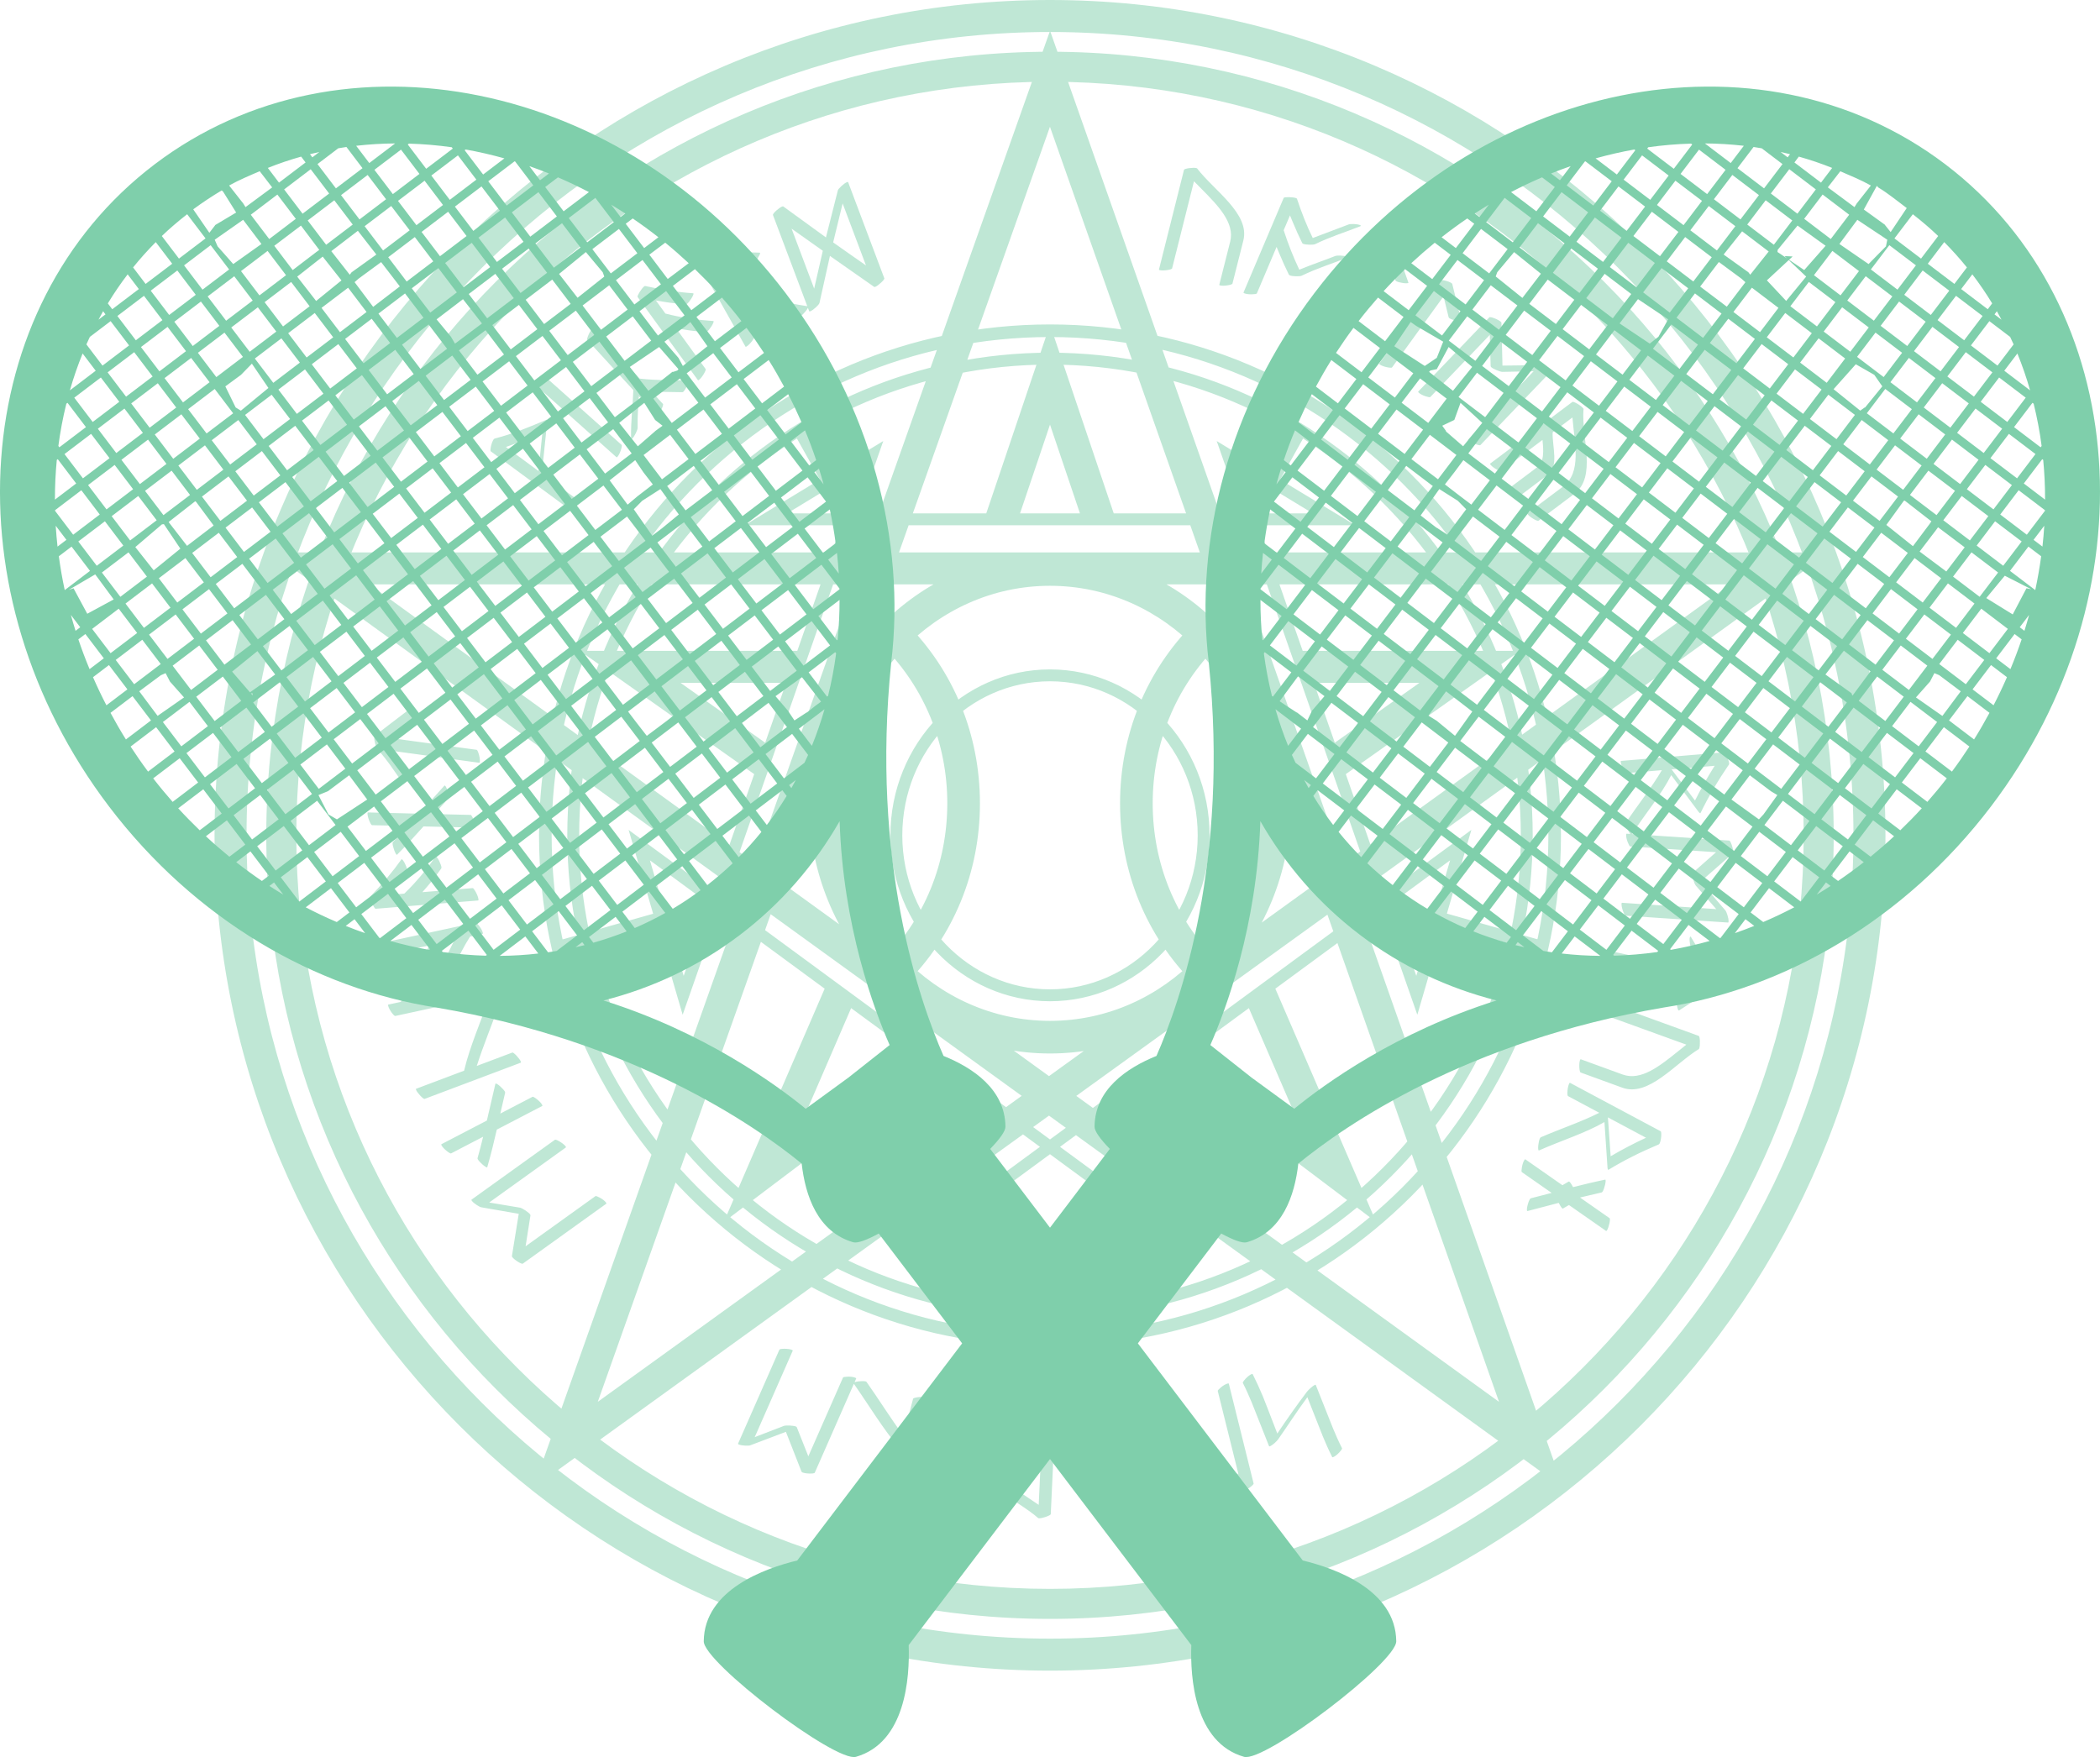 <svg xmlns="http://www.w3.org/2000/svg" width="360" height="301.261" viewBox="0 0 360 301.261"><g opacity=".5"><g opacity=".5"><path fill="#00A057" d="M180 180.627c-22.774 0-41.302-19.24-41.302-42.892 0-23.651 18.528-42.895 41.302-42.895 22.772 0 41.301 19.243 41.301 42.895 0 23.652-18.528 42.892-41.301 42.892zm0-80.19c-19.689 0-35.707 16.731-35.707 37.298s16.018 37.298 35.707 37.298c19.688 0 35.707-16.731 35.707-37.298s-16.019-37.298-35.707-37.298zM180 171.668c-15.089 0-27.359-12.763-27.359-28.447 0-15.687 12.27-28.448 27.359-28.448 15.087 0 27.357 12.762 27.357 28.448.001 15.684-12.27 28.447-27.357 28.447zm0-54.857c-13.963 0-25.32 11.847-25.32 26.41 0 14.562 11.357 26.409 25.32 26.409 13.962 0 25.319-11.848 25.319-26.409.001-14.564-11.357-26.41-25.319-26.41zM204.679 168.645c-8.17-8.165-12.669-19.142-12.669-30.91 0-11.77 4.499-22.747 12.669-30.91l3.954 3.958c-7.111 7.106-11.027 16.678-11.027 26.953 0 10.273 3.916 19.847 11.027 26.955l-3.954 3.954zM155.319 168.645l-3.954-3.955c7.11-7.107 11.027-16.681 11.027-26.955 0-10.276-3.917-19.847-11.027-26.952l3.954-3.958c8.169 8.161 12.67 19.139 12.67 30.91.001 11.767-4.499 22.746-12.67 30.91zM155.319 168.645l-3.954-3.955c7.11-7.107 11.027-16.681 11.027-26.955 0-10.276-3.917-19.847-11.027-26.952l3.954-3.958c8.169 8.161 12.67 19.139 12.67 30.91.001 11.767-4.499 22.746-12.67 30.91zM204.679 168.645c-8.17-8.165-12.669-19.142-12.669-30.91 0-11.77 4.499-22.747 12.669-30.91l3.954 3.958c-7.111 7.106-11.027 16.678-11.027 26.953 0 10.273 3.916 19.847 11.027 26.955l-3.954 3.954zM180 225.969c-45.628 0-82.751-37.121-82.751-82.748 0-45.628 37.123-82.75 82.751-82.75 45.628 0 82.749 37.122 82.749 82.75.001 45.627-37.121 82.748-82.749 82.748zm0-163.459c-44.503 0-80.711 36.206-80.711 80.71 0 44.502 36.208 80.706 80.711 80.706s80.71-36.204 80.71-80.706c0-44.504-36.207-80.71-80.71-80.71zM180 230.812c-48.299 0-87.594-39.295-87.594-87.591 0-48.299 39.295-87.593 87.594-87.593 48.299 0 87.593 39.293 87.593 87.593 0 48.296-39.294 87.591-87.593 87.591zm0-173.026c-47.109 0-85.433 38.326-85.433 85.435 0 47.106 38.323 85.432 85.433 85.432 47.108 0 85.435-38.325 85.435-85.432 0-47.109-38.326-85.435-85.435-85.435zM91.432 255.092l36.056-101.696-81.071-58.686h101.88l31.711-89.438 31.493 89.438h102.101l-81.407 58.766 35.785 101.615-88.153-63.812-88.395 63.813zm93.075-67.193l72.467 52.453-29.415-83.53-43.052 31.077zm-52.388-31.151l-29.644 83.604 72.672-52.461-43.028-31.143zm1.911-5.389l45.8 33.15 45.828-33.082-18.038-51.232h-55.449l-18.141 51.164zm79.403-51.164l16.863 47.887 66.337-47.887h-83.2zm-150.086 0l66.054 47.812 16.952-47.812h-83.006zm90.769-5.485h51.57l-25.694-72.974-25.876 72.974zM180 286.439c-78.975 0-143.222-64.248-143.222-143.219.001-78.972 64.248-143.22 143.222-143.22s143.221 64.248 143.221 143.221c0 78.97-64.247 143.218-143.221 143.218zm0-280.954c-75.95 0-137.736 61.788-137.736 137.736 0 75.947 61.786 137.732 137.736 137.732 75.948 0 137.735-61.785 137.735-137.732.001-75.949-61.786-137.736-137.735-137.736zM180 277.569c-74.081 0-134.352-60.271-134.352-134.349 0-74.082 60.272-134.35 134.352-134.35 74.08 0 134.349 60.268 134.349 134.351 0 74.078-60.268 134.348-134.349 134.348zm0-263.552c-71.244 0-129.204 57.96-129.204 129.204 0 71.242 57.96 129.202 129.204 129.202 71.243 0 129.203-57.96 129.203-129.202.001-71.244-57.959-129.204-129.203-129.204zM103.896 206.193c.059.082.083.159.043.188l-14.314 10.278c-.198.145-1.467-.648-1.819-1.139l-.05-.151 1.173-7.255-6.356-1.104c-.303.002-1.373-.687-1.699-1.136-.059-.082-.08-.157-.041-.186l14.312-10.278c.162-.115 1.453.628 1.82 1.14.059.081.083.157.042.186l-13.148 9.444 5.317.888c.412.107 1.448.789 1.71 1.156l.05.15-.835 5.31 11.986-8.608c.124-.089 1.37.504 1.809 1.117zM92.943 189.434c.047.091.06.167.015.191l-7.794 4.055c-.482 2.122-.998 4.236-1.633 6.437l-.009.033c-.197.103-1.364-.909-1.609-1.377l-.058-.168c.358-1.233.672-2.503.966-3.705l-5.498 2.859c-.175.091-1.337-.807-1.639-1.387-.044-.09-.062-.168-.016-.19l7.795-4.056 1.459-6.289.031-.044c.243-.125 1.388.951 1.617 1.397l.026.158-.832 3.582 5.538-2.884c.154-.079 1.315.764 1.641 1.388zM84.031 170.601l.013-.03c.23-.086 1.259 1.029 1.456 1.548.035.096.03.15.016.184-1.17 3.398-2.701 7.04-3.784 10.458l6.1-2.297c.208-.08 1.267 1.054 1.455 1.548.043.119.038.172-.01.19l-16.493 6.214c-.207.079-1.268-1.055-1.454-1.548-.036-.093-.04-.173.006-.191l8.225-3.1c.959-4.098 2.922-8.547 4.47-12.976zM75.693 170.264l8.107-1.758c.168-.037 1.067 1.08 1.219 1.769.021.098.011.178-.038.188l-17.224 3.733c-.219.048-1.077-1.104-1.219-1.768-.022-.1-.013-.179.034-.188l2.149-.464c2.158-3.326 3.193-6.46 4.894-9.687l-8.105 1.758c-.217.047-1.098-1.229-1.212-1.744-.022-.1-.013-.179.035-.188l17.225-3.734c.171-.037 1.071 1.08 1.214 1.744.022.098.013.178-.036.188l-2.148.466c-2.128 3.344-3.157 6.4-4.895 9.685zm2.242-9.111l-1.641.357c-2.128 3.344-3.182 6.402-4.92 9.688l1.641-.354c1.346-2.068 2.246-4.092 3.179-6.071.55-1.199 1.096-2.398 1.741-3.62zM68.858 147.322c.246-.021.928 1.362.97 1.891l-.038.154c-.731 1.044-1.537 2.118-2.467 3.178l-.771.895 2.756-.224c2.115-2.037 3.871-4.223 5.381-6.365l.026-.002c.246-.02.928 1.363.969 1.89l-.037.155c-.733 1.044-1.537 2.12-2.469 3.179l-.77.894 8.638-.696c.172-.015.917 1.237.977 1.939.01.126-.013.178-.061.182l-17.569 1.421c-.197.015-.903-1.368-.95-1.919l.013-.152c2.08-2.161 3.843-4.248 5.376-6.416l.026-.004zM81.469 141.73c-.004.101-.032.177-.078.176l-8.789-.213c-1.446 1.626-2.915 3.227-4.536 4.849l-.026.025c-.223-.006-.754-1.453-.74-1.982l.03-.176c.909-.908 1.795-1.867 2.632-2.78l-6.193-.149c-.199-.004-.782-1.351-.768-2.008.003-.099.032-.173.08-.173l8.784.213 4.317-4.804.048-.023c.271.007.755 1.503.741 2.005l-.052.15-2.462 2.734 6.244.151c.174.003.784 1.301.768 2.005zM64.167 126.311l.067-.143 2.455-1.899 3.505-2.671.045.008c.222.03.588 1.527.518 2.052l-.07.143-3.48 2.673-.087.088 14.597 1.999c.195.026.632 1.382.541 2.055-.02.126-.05.171-.098.166l-15.918-2.18c.856 1.21 1.582 2.274 2.617 3.635.209.283.528 1.418.451 1.966-.017.125-.051.196-.1.189l-.09-.062c-1.677-2.312-2.525-3.751-4.487-5.975-.212-.282-.539-1.522-.466-2.044zM228.567 249.824c-.091.036-.17.045-.189-.002-.604-1.193-1.127-2.391-1.618-3.576l-2.639-6.685c-1.784 2.398-3.282 4.759-4.977 7.172-.27.406-1.007 1.059-1.402 1.224-.09.037-.169.044-.189-.002l-2.956-7.458c-.482-1.16-.979-2.291-1.545-3.394-.066-.159.827-1.224 1.501-1.505.091-.037.169-.043.189.003.622 1.235 1.189 2.471 1.72 3.748.472 1.14.897 2.3 1.357 3.472l1.151 2.969c1.578-2.366 3.172-4.631 5.067-7.153.262-.351 1.034-1.046 1.363-1.18.092-.04.147-.036.166.01l2.958 7.458c.474 1.138.979 2.291 1.545 3.394.065.159-.826 1.223-1.502 1.505zM210.465 237.211c.099-.024.177-.019.188.028l4.249 17.107c.061.239-1.146 1.122-1.732 1.27l-.157-.013-6.307-3.775-3.378 5.49c-.111.283-1.146 1.024-1.685 1.157-.098.024-.177.02-.188-.029l-4.251-17.108c-.046-.19 1.123-1.115 1.733-1.27.098-.023.178-.017.188.03l3.907 15.72 2.793-4.612c.252-.345 1.27-1.052 1.708-1.161l.16.01 4.622 2.745-3.561-14.325c-.034-.145.979-1.082 1.711-1.264zM193.366 240.955c.122-.01.176.009.181.058l1.598 17.555c.021.196-1.203.928-1.879.989l-.181-.031c-2.824-1.9-5.602-3.507-8.373-4.817l-.027-.048c-.007-.072.084-.157.202-.265l6.288-4.762c-3.363-1.679-6.721-4.446-10.236-6.705l-.03-.045c-.02-.221 1.307-.913 1.884-.966.098-.009.177.01.204.03 2.928 1.916 6.03 4.36 9.019 6.07l-.555-6.072c-.02-.196 1.252-.93 1.905-.991zm-1.2 8.739l-5.316 4.049c1.958.965 3.953 2.073 5.988 3.323l-.672-7.372zM170.125 241.401c.099.004.172.032.169.08l-.366 7.622c-.161 3.376 3.354 5.696 6.674 7.931l1.463.984.714-15.388c.01-.247 1.421-.749 1.997-.722.128.009.173.035.172.085l-.816 17.606c-.015.247-1.472.745-2.026.72l-.124-.031c-3.602-3.165-10.452-5.788-10.227-10.549l.368-7.618c.013-.223 1.372-.749 2.002-.72zM160.339 258.628c-.124-.021-.195-.059-.189-.104l2.811-17.399c.028-.17 1.374-.603 2.093-.485.124.019.168.05.161.1l-2.808 17.397c-.036.22-1.422.593-2.068.491zM146.305 237.159l-.019-.03c.066-.238 1.574-.424 2.108-.279.098.027.14.062.155.093 2.083 2.932 4.154 6.297 6.302 9.17l1.68-6.294c.059-.215 1.596-.419 2.108-.281.119.031.163.068.151.116l-4.552 17.026c-.056.212-1.593.416-2.104.278-.098-.025-.165-.07-.152-.118l2.27-8.486c-2.773-3.17-5.247-7.355-7.947-11.195zM146.642 236.224c.09.042.151.093.13.141l-7.095 16.135c-.101.227-1.597.188-2.149-.054l-.118-.107-2.683-6.844-6.034 2.284c-.26.154-1.531.108-2.039-.114-.093-.039-.151-.093-.132-.138l7.097-16.135c.079-.182 1.57-.2 2.148.054.091.042.153.094.131.138l-6.519 14.824 5.03-1.94c.411-.116 1.649-.058 2.062.126l.119.104 1.981 4.997 5.947-13.514c.058-.137 1.432-.261 2.124.043zM277.837 130.644c-.01-.125.011-.176.06-.18l17.561-1.466c.197-.014.918 1.213.975 1.89l-.034.179c-1.921 2.812-3.552 5.574-4.882 8.335l-.047.031c-.071.004-.157-.088-.264-.206l-4.71-6.325c-1.703 3.35-4.498 6.689-6.783 10.187l-.048.03c-.222.019-.901-1.314-.951-1.892-.007-.099.013-.176.032-.204 1.94-2.914 4.408-5.997 6.143-8.972l-6.076.506c-.194.017-.923-1.259-.976-1.913zm8.724 1.269l4.01 5.347c.979-1.951 2.101-3.937 3.369-5.961l-7.379.614zM278.77 143.113c.007-.101.037-.175.087-.171l17.587 1.18c.244.017.719 1.436.678 2.038l-.06.146-5.52 4.849 4.198 4.896c.233.19.622 1.403.587 1.957-.008.099-.039.173-.085.168l-17.587-1.179c-.197-.014-.72-1.409-.68-2.037.006-.101.037-.175.086-.171l16.156 1.084-3.537-4.069c-.25-.345-.615-1.529-.584-1.981l.059-.146 4.025-3.562-14.729-.988c-.146-.011-.731-1.262-.681-2.014zM294.197 169.028l-.078.136-2.593 1.704-3.703 2.389-.049-.008c-.216-.05-.468-1.569-.355-2.086l.081-.138 3.678-2.395.094-.084-14.403-3.123c-.193-.041-.524-1.424-.381-2.089.028-.123.061-.165.11-.157l15.706 3.405c-.759-1.271-1.401-2.389-2.329-3.824-.187-.299-.414-1.454-.299-1.996.027-.124.068-.191.115-.182l.086.073c1.493 2.433 2.229 3.93 4.014 6.299.187.299.416 1.56.306 2.076zM270.858 181.757c.035-.094.085-.154.131-.14l7.167 2.612c3.178 1.161 6.438-1.509 9.558-4.013l1.375-1.106-14.482-5.25c-.231-.084-.289-1.578-.092-2.122.041-.118.084-.158.129-.143l16.57 6.015c.233.083.273 1.623.086 2.145l-.066.109c-4.093 2.499-8.638 8.261-13.113 6.628l-7.168-2.611c-.21-.076-.311-1.531-.095-2.124zM269.004 185.78c.059-.11.104-.144.147-.12l15.545 8.307c.175.093.116 1.515-.205 2.113l-.127.132c-3.141 1.319-6.004 2.755-8.622 4.351h-.055c-.066-.036-.083-.16-.111-.314l-.527-7.87c-3.245 1.888-7.403 3.173-11.221 4.871l-.057-.003c-.196-.104-.044-1.591.229-2.102.047-.088.104-.145.14-.154 3.205-1.396 6.953-2.645 10.022-4.198l-5.379-2.874c-.173-.094-.089-1.562.221-2.139zm6.64 5.803l.468 6.667c1.878-1.107 3.898-2.168 6.063-3.177l-6.531-3.49zM261.87 207.636l-.055-.008c-.203-.143.144-1.587.477-2.062.058-.082.106-.109.14-.115l3.563-.919-5.12-3.576c-.142-.1.068-1.521.457-2.076.057-.082.119-.131.161-.103l6.351 4.438 1.075-.633.109.018c.225.155.562.79.64.938 1.751-.436 3.569-.886 5.502-1.282l.035-.007c.183.126-.175 1.627-.479 2.061l-.12.13-3.746.881 5.079 3.549c.183.129-.152 1.643-.456 2.077-.058.082-.122.13-.161.101l-6.354-4.438-1.058.61-.075-.021c-.204-.142-.555-.847-.625-.959l-5.34 1.396zM209.172 48.94c-.098-.025-.164-.066-.152-.115l1.869-7.393c.828-3.278-2.157-6.249-4.966-9.097l-1.241-1.257-3.75 14.938c-.058.238-1.539.449-2.102.307-.121-.029-.164-.067-.149-.113l4.292-17.09c.061-.24 1.589-.438 2.126-.302l.117.054c2.899 3.815 9.095 7.75 7.928 12.367l-1.869 7.395c-.054.213-1.492.46-2.103.306zM231.125 38.512c.294-.172 1.532-.129 2.018.078.118.049.153.091.135.138l-.086.07c-2.688 1.058-5.069 1.765-7.75 3.067-.308.138-1.589.131-2.052-.065-.092-.039-.128-.081-.143-.114-.562-1.123-1.109-2.347-1.649-3.648l-.459-1.107-1.081 2.544c.818 2.519 1.672 4.624 2.677 6.767 2.087-.859 4.128-1.547 6.096-2.322.292-.171 1.532-.128 2.019.078.116.05.153.092.133.136l-.085.072c-2.69 1.057-5.067 1.765-7.753 3.068-.338.151-1.588.131-2.051-.066l-.142-.114c-.56-1.123-1.106-2.347-1.649-3.649l-.46-1.107-3.385 7.977c-.067.159-1.501.248-2.148-.027-.094-.039-.152-.091-.135-.136l6.889-16.225c.078-.181 1.63-.167 2.139.05l.128.08c.829 2.496 1.702 4.69 2.713 6.754l6.081-2.299zM228.278 57.291c-.089-.051-.141-.11-.115-.153l8.874-15.224c.111-.191 1.54-.044 2.108.284.085.052.116.099.127.132l2.168 6.122.009.032c-.123.215-1.627-.004-2.106-.283-.085-.052-.117-.098-.125-.132l-1.23-3.487-7.581 13.006c-.09.149-1.52.057-2.129-.297zM236.543 62.501c-.082-.059-.127-.123-.1-.162l10.339-14.277c.129-.179 1.539.108 2.067.492.082.06.11.109.113.145l1.556 6.303.005.036c-.146.2-1.62-.167-2.068-.492-.081-.06-.107-.108-.114-.143l-.878-3.592-8.832 12.196c-.1.14-1.517-.092-2.088-.506zM243.199 67.315c-.071-.07-.107-.139-.073-.175l12.19-12.729c.172-.178 1.564.369 1.999.787l.075.14.176 7.346 6.45-.078c.297-.058 1.477.421 1.877.805.071.068.11.138.076.174l-12.19 12.729c-.138.142-1.546-.351-1.999-.787-.074-.07-.111-.141-.077-.175l11.201-11.695-5.392.102c-.424-.031-1.567-.51-1.896-.823l-.074-.141-.149-5.371-10.211 10.661c-.101.106-1.435-.247-1.983-.77zM255.51 79.67c-.06-.081-.085-.155-.047-.186l14.096-10.577c.158-.119 1.467.599 1.828 1.082.062.081.074.136.069.169-.394 4.95 2.354 11.572-1.613 14.551l-6.102 4.577c-.178.134-1.45-.578-1.83-1.082-.073-.099-.103-.176-.062-.205l6.102-4.577c3.258-2.445 1.963-7.42 1.607-11.842l-3.394 2.549c-.067 2.504 1.105 5.837-.827 7.289l-4.796 3.6c-.179.133-1.454-.579-1.833-1.081-.059-.081-.085-.155-.044-.186l4.816-3.615c1.264-.948 1.14-2.839.944-4.704l-7.087 5.318c-.174.134-1.449-.576-1.827-1.08zM98.479 87.738c-.076.1-.124.126-.164.097l-14.186-10.458c-.161-.118.104-1.518.508-2.063l.143-.113c3.297-.853 6.1-2.038 8.92-3.241l.056.01c.059.044.059.169.049.349l-.918 8.858 6.101 4.496c.178.132-.197 1.639-.509 2.065zm-6.168-6.986l.672-6.57c-1.999.841-4.046 1.707-6.255 2.455l5.583 4.115zM93.235 64.653c.084-.093.152-.134.189-.102l13.147 11.736c.13.116-.228 1.481-.716 2.025-.084.095-.134.116-.171.083l-13.148-11.735c-.165-.148.264-1.52.699-2.007zM101.566 56.338c.075-.067.147-.099.18-.064l7.92 8.642c3.019.349 5.494.222 8.349.319l.017.018c.166.181-.525 1.586-.898 1.926l-.146.065-5.268-.088 1.933 2.109c.153.165-.505 1.569-.895 1.926-.095.086-.147.102-.179.065l-3.053-3.329c-.094 1.759-.276 3.499-.218 5.422.015.354-.539 1.498-.93 1.855-.071.068-.145.101-.179.064l-.012-.089c-.071-2.981.297-5.594.387-8.29l-7.906-8.623c-.13-.146.415-1.486.898-1.928zM118.867 50.308c.145.2-.683 1.502-1.111 1.812l-.151.047c-1.272-.083-2.609-.21-3.996-.454l-1.168-.192 1.625 2.238c2.841.745 5.621 1.107 8.236 1.284l.015.021c.145.2-.683 1.5-1.112 1.812l-.152.048c-1.271-.084-2.608-.21-3.997-.457l-1.164-.19 5.085 7.013c.101.14-.582 1.428-1.151 1.843-.104.073-.159.083-.185.043l-10.348-14.269c-.114-.16.698-1.482 1.146-1.806l.136-.07c2.93.652 5.63 1.073 8.277 1.255l.015.022zM127.985 59.406c-.108.062-.165.064-.188.022l-8.646-15.359c-.094-.172.722-1.338 1.313-1.671.066-.038.144-.054.177-.044 3.355.577 6.545.907 9.61.967l.044.031c.04.064-.015.179-.074.327l-3.786 6.915c3.751.155 7.949 1.305 12.081 1.926l.046.031c.109.194-.816 1.367-1.322 1.65-.09.049-.167.065-.201.056-3.455-.548-7.286-1.508-10.711-1.849l2.989 5.314c.098.173-.76 1.363-1.332 1.684zm-2.48-8.46l3.191-5.873c-2.177-.078-4.453-.271-6.823-.58l3.632 6.453zM141.59 40.707l2.043-8.074c.041-.25 1.049-1.211 1.568-1.407.094-.035.172-.039.192.007l6.208 16.494c.078.208-1.057 1.267-1.576 1.462l-.157.007-7.593-5.318-1.799 8.086c-.079.294-1.025 1.203-1.59 1.416-.095.035-.151.03-.167-.017l-6.208-16.492c-.095-.255 1.055-1.269 1.574-1.464.094-.035.175-.038.183-.017l7.322 5.317zm-5.889-1.502l3.87 10.28 1.482-6.492-5.352-3.788zm10.126 4.47l2.626 1.833-4.001-10.626-1.626 6.679 3.001 2.114zM180 225.064l-15.02-18.664 13.297-9.769-55.029-40.433-6.222 17.785-9.26-31.688 14.463 10.627 21.981-62.865h-16.545l23.751-14.438-4.333 12.399h65.83l-4.334-12.399 23.753 14.438h-16.546l21.98 62.865 14.464-10.627-9.26 31.688-6.218-17.785-55.034 40.433 13.298 9.769-15.016 18.664zm-12.096-18.283l12.096 15.032 12.093-15.032-12.093-8.886-12.096 8.886zm12.096-11.414l56.047-41.182-22.419-64.128h-67.258l-22.419 64.128 56.049 41.182zm58.472-40.429l4.324 12.375 5.789-19.806-10.113 7.431zm-127.058-7.432l5.788 19.806 4.326-12.375-10.114-7.431zm103.662-59.487h9.977l-12.668-7.702 2.691 7.702zm-80.128 0h9.975l2.694-7.702-12.669 7.702zM174.222 89.915l-5.196-1.754 10.974-32.502 10.973 32.503-5.198 1.753-5.775-17.108zM235.917 209.516l-35.494-26.783 3.301-4.379 18.919 14.273-9.219-21.326 5.036-2.176zM230.485 132.889l-3.17-4.477 16.022-11.335h-20.297v-5.485h37.545zM129.516 132.889l-30.102-21.297h37.548v5.485h-20.299l16.021 11.335zM124.082 209.516l17.457-40.391 5.036 2.176-9.219 21.326 18.918-14.273 3.302 4.379zM112.949 156.387l.556 1.961-17.618 4.997-.556-1.961zM247.056 156.361l17.616 4.999-.557 1.963-17.616-4.999zM137.86 73.234l4.957 8.857-1.779.996-4.957-8.857zM222.136 73.229l1.783.995-4.947 8.865-1.783-.995z"/></g><g fill="#00A057"><path d="M333.499 28.18c-32.023-24.314-80.438-14.446-108.149 22.042-14.733 19.403-20.642 42.428-18.13 63.389 3.507 33.995-4.778 57.896-8.969 67.433-5.09 2.061-10.559 5.756-10.614 12.137-.008.767.996 2.137 2.616 3.81l-10.253 13.502-10.253-13.503c1.619-1.673 2.623-3.043 2.616-3.81-.057-6.381-5.524-10.076-10.614-12.137-4.192-9.537-12.474-33.438-8.97-67.433 2.514-20.961-3.394-43.986-18.128-63.389-27.712-36.487-76.128-46.355-108.15-22.041-32.016 24.314-35.515 73.604-7.812 110.092 14.735 19.402 35.327 31.278 56.193 34.488 33.687 5.751 54.483 20.149 62.55 26.749.618 5.457 2.707 11.714 8.836 13.483.739.21 2.327-.387 4.374-1.495l14.297 18.829-28.268 37.227c-5.452 1.314-15.95 4.997-16.027 13.853-.032 3.636 22.599 20.818 26.091 19.812 8.509-2.454 9.237-13.553 9.041-19.158l24.224-31.9 24.224 31.9c-.196 5.605.533 16.704 9.041 19.158 3.49 1.006 26.123-16.177 26.091-19.812-.077-8.855-10.575-12.538-16.025-13.853l-28.27-37.228 14.297-18.828c2.047 1.108 3.635 1.705 4.374 1.495 6.128-1.77 8.218-8.026 8.837-13.483 8.064-6.6 28.862-20.998 62.549-26.749 20.866-3.21 41.458-15.086 56.193-34.488 27.704-36.487 24.203-85.777-7.812-110.092zm-199.104 105.275l-3.163-4.164 4.56-3.462 2.739 3.611c-.2.452-.412.898-.625 1.346l-3.511 2.669zm2.025.289c-.25.461-.494.928-.753 1.383l-.392-.514 1.145-.869zm-.227-10.219l-1.108-1.656h.004l-2.145-2.508 4.539-3.25 3.266 4.19-.971.716-1.469 1.161v-.041l-2.116 1.388zm-96.036-76.16l3.163 4.164-4.556 3.461-3.164-4.163 3.083-2.341v.001l1.474-1.122zm15.163-3.369l3.219 4.079-4.343 3.528-3.246-4.171 4.37-3.436zm-.012-.014v-.002.002zm28.615 94.225l-3.163-4.164 4.557-3.464 2.307 3.042v-.001l.856 1.125-2.848 2.162v-.001l-1.709 1.301zm-41.071-19.504l-3.063-3.55 4.34-3.516 3.048 4.013-4.325 3.053zm.456.166v.363l-.313-.363h.313zm-.126-56.516l2.834 4.166-4.723 3.893-.874-.542h-.014l-1.774-3.622 2.677-1.973v.002l1.874-1.924zm53.156 32.852l-3.162-4.164 4.558-3.461 3.161 4.164-4.557 3.461zm5.437-2.303l3.164 4.164-4.559 3.461-3.162-4.163 4.557-3.462zm-6.599 3.183l-4.557 3.46-3.163-4.164 4.556-3.46 3.164 4.164zm-8.598-1.863l-3.161-4.163 4.556-3.461 3.161 4.162-4.556 3.462zm-1.16.881l-4.557 3.462-3.16-4.167 4.556-3.46 3.161 4.165zm-2.881-6.203l-3.162-4.166 4.555-3.459 3.164 4.164-4.557 3.461zm-1.159.879l-4.557 3.459-3.165-4.164 4.557-3.462 3.165 4.167zm-5.721 4.342l-4.556 3.461-3.16-4.165 4.556-3.462 3.16 4.166zm-2.878-6.206l-3.164-4.164 4.557-3.46 3.163 4.165-4.556 3.459zm-1.16.881l-4.559 3.459-3.165-4.164 4.56-3.46 3.164 4.165zm-8.602-1.864l-3.165-4.164 4.561-3.459 3.163 4.164-4.559 3.459zm-1.159.882l-4.558 3.46-3.162-4.165 4.557-3.461 3.163 4.166zm-8.603-1.864l-3.16-4.164 4.556-3.462 3.164 4.165-4.56 3.461zm-1.158.881l-4.554 3.459-3.163-4.163 4.556-3.461 3.161 4.165zm.881 1.16l3.162 4.164-4.559 3.459-3.159-4.163 4.556-3.46zm4.044 5.324l3.16 4.164-4.557 3.459-3.164-4.164 4.561-3.459zm1.159-.881l4.558-3.46 3.162 4.164-4.559 3.46-3.161-4.164zm8.596 1.864l3.165 4.164-4.557 3.459-3.163-4.165 4.555-3.458zm4.047 5.324l3.16 4.164-4.556 3.459-3.161-4.164 4.557-3.459zm1.16-.882l4.556-3.459 3.161 4.164-4.558 3.46-3.159-4.165zm8.599 1.864l3.161 4.162-4.556 3.461-3.161-4.162 4.556-3.461zm1.16-.879l4.556-3.462 3.164 4.164-4.559 3.46-3.161-4.162zm8.599 1.861l3.162 4.164-4.559 3.46-3.162-4.164 4.559-3.46zm1.158-.88l4.559-3.46 3.161 4.164-4.556 3.462-3.164-4.166zm8.598 1.863l3.163 4.164-4.556 3.46-3.164-4.163 4.557-3.461zm1.16-.881l4.557-3.459 3.165 4.164-4.559 3.459-3.163-4.164zm8.604 1.864l3.16 4.164-4.555 3.459-3.162-4.164 4.557-3.459zm-2.887-6.205l4.56-3.462 3.164 4.166-4.559 3.461-3.165-4.165zm-.878-1.159l-3.162-4.165 4.556-3.46 3.165 4.165-4.559 3.46zm-4.041-5.325l-3.163-4.164 4.556-3.459 3.165 4.163-4.558 3.46zm-4.046-5.324l-3.16-4.163 4.557-3.46 3.164 4.164-4.561 3.459zm-1.157.881l-4.56 3.46-3.159-4.163 4.558-3.461 3.161 4.164zm-8.603-1.862l-3.159-4.165 4.559-3.461 3.157 4.165-4.557 3.461zm-4.039-5.325l-3.162-4.164 4.556-3.46 3.162 4.164-4.556 3.46zm-1.159.881l-4.562 3.462-3.157-4.166 4.555-3.459 3.164 4.163zm-8.601-1.862l-3.164-4.167 4.557-3.459 3.163 4.165-4.556 3.461zm-1.159.88l-4.555 3.459-3.165-4.164 4.556-3.46 3.164 4.165zm-8.603-1.862l-3.16-4.166 4.559-3.459 3.165 4.165-4.564 3.46zm-1.157.878l-4.556 3.46-3.164-4.164 4.556-3.459 3.164 4.163zm-8.599-1.862l-3.164-4.164 4.559-3.46 3.161 4.164-4.556 3.46zm-1.159.88l-4.559 3.462-3.161-4.165 4.555-3.46 3.165 4.163zm-8.602-1.862l-3.16-4.165 4.554-3.46 3.162 4.165-4.556 3.46zm-1.158.879l-2.847 2.16v.001l-1.709 1.3-3.162-4.164 4.358-3.312.196-.148 3.164 4.163zm.88 1.16l3.163 4.165-4.56 3.46-3.159-4.164 4.556-3.461zm1.485 13.828l-4.556 3.461-3.16-4.164 4.557-3.462 3.159 4.165zm.883 1.161l3.162 4.165-4.557 3.46-3.161-4.164 4.556-3.461zm4.044 5.322l3.16 4.164-4.557 3.461-3.161-4.163 4.558-3.462zm4.038 5.326l3.164 4.163-4.559 3.462-3.16-4.166 4.555-3.459zm1.164-.883l4.555-3.458 3.162 4.163-4.558 3.46-3.159-4.165zm8.598 1.865l3.161 4.164-4.556 3.46-3.163-4.163 4.558-3.461zm4.042 5.325l3.164 4.164-4.556 3.46-3.164-4.165 4.556-3.459zm1.164-.883l4.555-3.459 3.164 4.165-4.56 3.46-3.159-4.166zm8.597 1.865l3.162 4.163-4.557 3.461-3.164-4.165 4.559-3.459zm1.16-.881l4.558-3.461 3.161 4.165-4.558 3.46-3.161-4.164zm8.599 1.863l3.163 4.164-4.56 3.461-3.161-4.165 4.558-3.46zm1.157-.881l4.559-3.46 3.161 4.163-4.559 3.462-3.161-4.165zm8.599 1.864l3.163 4.164-4.555 3.46-3.164-4.164 4.556-3.46zm1.161-.881l4.556-3.46 3.162 4.164-4.555 3.46-3.163-4.164zm8.6 1.862l3.163 4.166-4.557 3.46-3.163-4.164 4.557-3.462zm1.159-.88l4.559-3.46 3.161 4.165-4.556 3.461-3.164-4.166zm8.603 1.864l3.159 4.162-4.556 3.462-3.163-4.162 4.56-3.462zm-2.883-6.206l4.553-3.458 3.164 4.163-4.556 3.46-3.161-4.165zm-.879-1.158l-3.165-4.165 4.556-3.459 3.161 4.165-4.552 3.459zm-1.492-13.83l4.558-3.459 3.163 4.164-2.536 1.924-2.02 1.538-3.165-4.167zm.813-2.443l-1.693 1.285-3.163-4.526 1.435-1.451h-.002l3.126-2.01 3.162 4.346-2.865 2.356zm-4.198-5.492v-.002l-1.723 1.455-3.072-4.166 4.381-3.459 1.413 2.093v-.001l1.61 2.072-2.609 2.008zm-5.581-3.87l-3.162-4.166 4.56-3.459 3.161 4.166-4.559 3.459zm-4.039-5.325l-3.164-4.163 4.558-3.461 3.162 4.164-4.556 3.46zm-1.16.88l-4.558 3.461-3.162-4.164 4.557-3.463 3.163 4.166zm-8.601-1.862l-3.164-4.165 4.559-3.46 3.16 4.164-4.555 3.461zm-4.041-5.325l-3.162-4.164 4.555-3.46 3.163 4.164-4.556 3.46zm-1.165.881l-4.554 3.461-3.164-4.167 4.556-3.459 3.162 4.165zm-8.596-1.864l-3.162-4.164 4.558-3.462 3.161 4.167-4.557 3.459zm-1.161.881l-4.556 3.462-3.164-4.166 4.558-3.459 3.162 4.163zm-8.598-1.863l-3.162-4.164 4.557-3.46 3.163 4.165-4.558 3.459zm-1.159.881l-4.56 3.459-3.16-4.164 4.559-3.461 3.161 4.166zm-8.601-1.864l-3.161-4.164 4.555-3.459 3.165 4.164-4.559 3.459zm-1.16.882l-4.555 3.461-3.164-4.165 4.556-3.461 3.163 4.165zm-8.598-1.863l-3.161-4.166 4.553-3.46 3.164 4.164-4.556 3.462zm-6.878 5.221l-4.556 3.46-3.163-4.164 4.557-3.462 3.162 4.166zm-1.674 9.664l-4.556 3.462-3.163-4.165 4.557-3.461 3.162 4.164zm.879 1.159l.004.005 3.161 4.161-4.557 3.46-3.035-3.995-.129-.169 4.556-3.462zm1.488 13.83l-4.555 3.46-3.162-4.164 4.557-3.462 3.16 4.166zm.882 1.16l3.162 4.164-4.558 3.46-3.161-4.164 4.557-3.46zm4.043 5.324l3.161 4.164-4.555 3.461-3.162-4.165 4.556-3.46zm4.043 5.324l3.162 4.163-4.558 3.461-3.165-4.163 4.561-3.461zm4.039 5.323l3.163 4.164-4.556 3.46-3.164-4.163 4.557-3.461zm1.16-.882l4.557-3.458 3.163 4.162-4.558 3.462-3.162-4.166zm8.601 1.863l3.163 4.166-4.556 3.459-3.163-4.164 4.556-3.461zm4.042 5.325l3.164 4.164-4.555 3.462-3.165-4.165 4.556-3.461zm1.163-.88l4.556-3.46 3.163 4.163-4.559 3.461-3.16-4.164zm8.596 1.862l3.163 4.167-4.558 3.458-3.16-4.164 4.555-3.461zm1.16-.879l4.56-3.463 3.164 4.165-4.56 3.461-3.164-4.163zm8.604 1.863l3.159 4.162-4.556 3.461-3.164-4.163 4.561-3.46zm1.159-.88l4.553-3.462 3.164 4.166-4.558 3.46-3.159-4.164zm8.596 1.862l3.163 4.165-4.557 3.459-3.161-4.163 4.555-3.461zm1.16-.881l4.56-3.459 3.158 4.164-3.373 2.562-1.182.899-.605-.797-2.558-3.369zm8.603 1.864l.841 1.11 2.318 3.054-4.555 3.459-3.164-4.164 4.56-3.459zm2.592 1.01l-1.435-1.889 4.556-3.462 3.209 4.163-1.128.893v-.002l-3.43 2.572-1.772-2.275zm7.165-.029l3.164 4.166-4.559 3.459-3.161-4.162 4.556-3.463zm1.157-.879l4.562-3.46 3.16 4.164-4.556 3.461-3.166-4.165zm1.676-9.665l4.559-3.459 3.162 4.162-4.559 3.463-3.162-4.166zm1.673-9.663l2.427-1.842 2.132-1.619 3.161 4.163-4.556 3.462-3.164-4.164zm1.474-2.947l-2.352 1.787-3.162-4.166 2.095-1.59 2.462-1.869 3.161 4.164-2.204 1.674zm-3.84-12.041l4.558-3.462 3.159 4.165-4.553 3.46-3.164-4.163zm-.883-1.161l-3.159-4.165 4.555-3.46 3.164 4.165-4.56 3.46zm-4.042-5.325l-3.159-4.164 1.509-1.146 3.045-2.315 3.164 4.165-4.559 3.46zm-1.177-8.245l-2.968 2.585-3.194-4.018 4.301-3.431 1.86 2.938v-.002l1.272.988-1.292.937.021.003zm-6.906-2.403l-3.162-4.161 4.557-3.462 3.164 4.164-4.559 3.459zm-4.043-5.322l-3.164-4.166 4.559-3.459 3.163 4.163-4.558 3.462zm-1.163.881l-4.553 3.461-3.164-4.166 4.56-3.461 3.157 4.166zm-8.595-1.864l-3.163-4.165 4.559-3.46 3.16 4.164-4.556 3.461zm-4.043-5.323l-3.162-4.166 4.556-3.46.626.822 2.535 3.342-4.555 3.462zm-1.16.879l-4.555 3.46-3.164-4.164 4.556-3.461 3.163 4.165zm-8.399-1.864l-.691-1.176v-.004l-2.469-2.982 4.532-3.461 3.247 4.164-4.619 3.459zm-1.359.882l-4.558 3.46-3.163-4.164 4.557-3.46 3.164 4.164zm-8.6-1.863l-3.164-4.166 2.68-2.033 1.877-1.426 3.164 4.164-4.557 3.461zm-1.159.88l-4.557 3.46-3.164-4.165 4.557-3.46 3.164 4.165zm-8.601-1.864l-3.163-4.164 4.557-3.46 3.163 4.165-4.557 3.459zm-1.159.881l-4.559 3.459-3.16-4.163 4.555-3.462 3.164 4.166zm-8.6-1.861l-3.162-4.166 4.553-3.46 3.165 4.164-4.556 3.462zm-1.159.879l-4.56 3.461-3.161-4.165 4.56-3.46 3.161 4.164zm-5.718 4.341l-1.794 1.361h-.001l-2.763 2.099-3.163-4.164 4.558-3.46 1.021 1.344 2.142 2.82zm-5.715 4.339l-4.558 3.463-3.165-4.165 4.558-3.461 3.165 4.163zm-1.678 9.667l-4.555 3.461-3.164-4.166 4.555-3.46 3.164 4.165zm-1.674 9.665l-4.557 3.459-3.163-4.164 4.56-3.459 3.16 4.164zm.888 1.074l.163.124h-.001l2.997 4.041-4.56 3.484-2.877-3.717-.282-.368 4.56-3.564zm1.481 13.914l-4.556 3.46-3.162-4.164 4.555-3.462 3.163 4.166zm.884 1.159l3.159 4.165-4.556 3.461-3.16-4.165 4.557-3.461zm4.042 5.323l3.159 4.166-4.556 3.46-3.163-4.164 4.56-3.462zm8.083 10.65l3.163 4.164-4.559 3.461-3.162-4.165 4.558-3.46zm3.491 5.741l.551-.418 3.162 4.163-1.738 1.321-2.82 2.141-3.162-4.165 4.007-3.042zm1.71-1.301l4.555-3.459 3.164 4.166-4.556 3.459-3.163-4.166zm8.599 1.866l3.164 4.164-4.557 3.459-3.162-4.164 4.555-3.459zm4.044 5.322l3.163 4.166-4.559 3.459-3.159-4.164 4.555-3.461zm1.16-.88l4.556-3.461 3.163 4.164-4.558 3.463-3.161-4.166zm8.6 1.862l3.161 4.166-4.556 3.46-3.164-4.164 4.559-3.462zm1.158-.879l4.557-3.46 3.164 4.164-4.558 3.462-3.163-4.166zm11.721 3.565l-1.961-2.582 4.557-3.462 3.164 4.166-4.558 3.46-1.202-1.582zm6.638-.718l3.163 4.164-4.557 3.46-3.163-4.164 4.557-3.46zm1.16-.881l4.555-3.462 3.165 4.166-4.558 3.459-3.162-4.163zm8.599 1.863l3.164 4.165-4.556 3.459-3.164-4.165 4.556-3.459zm1.16-.882l4.561-3.46 3.16 4.167-4.557 3.458-3.164-4.165zm8.601 1.865l3.159 4.164-4.555 3.459-3.161-4.164 4.557-3.459zm1.159-.88l4.56-3.461 3.16 4.164-4.559 3.458-3.161-4.161zm5.719-4.34l4.557-3.461 3.16 4.163-4.558 3.46-3.159-4.162zm1.672-9.667l4.555-3.459 3.164 4.163-4.558 3.461-3.161-4.165zm5.717-4.34l3.085-2.343 1.475-1.119 3.159 4.166-1.213.92-3.343 2.54-3.163-4.164zm2.133-3.449l-3.012 2.288-3.164-4.164 2.755-2.09v-.001l1.804-1.368 3.161 4.163-1.544 1.172zm-4.504-11.539l4.562-3.462 3.16 4.164-4.557 3.461-3.165-4.163zm-.877-1.16l-3.162-4.166 4.557-3.459 3.159 4.165-4.554 3.46zm-1.487-13.829l4.557-3.461 3.162 4.164-4.56 3.46-3.159-4.163zm-.88-1.16l-3.164-4.165 4.558-3.459 3.159 4.166-4.553 3.458zm-4.043-5.325l-3.163-4.164 4.557-3.46 3.161 4.164-4.555 3.46zm-4.043-5.321l-3.163-4.165 2.589-1.965 1.968-1.497 3.162 4.164-4.556 3.463zm.958-8.992l-.713.236-.133-.011-4.117 3.253-3.195-4.091 5.031-3.415 3.314 3.797-.187.231zm-9.044-1.657l-3.161-4.164 4.557-3.462 3.161 4.164-4.557 3.462zm-4.043-5.325l-3.162-4.163 4.56-3.462 3.16 4.165-4.558 3.46zm-1.159.882l-4.556 3.46-3.165-4.165 4.558-3.46 3.163 4.165zm-8.6-1.863l-2.311-3.045-.851-1.119 4.557-3.462 1.742 2.295 1.42 1.868-4.557 3.463zm-4.042-5.326l-3.163-4.162 4.559-3.461 3.161 4.163-4.557 3.46zm-1.161.882l-4.555 3.459-3.162-4.163 4.555-3.461 3.162 4.165zm-8.597-1.863l-3.163-4.166 4.556-3.459 3.16 4.166-4.553 3.459zm-1.162.88l-4.556 3.461-3.163-4.166 4.557-3.459 3.162 4.164zm-8.598-1.864l-3.162-4.166 4.559-3.458 3.159 4.163-4.556 3.461zm-1.174.836l-4.569 3.509-3.188-4.24.685-.595h-.001l3.868-2.84 3.205 4.166zm-8.267-2.419l-.315.418-3.166-4.042 4.556-3.492 3.168 4.072-4.243 3.044zm-6.045-3.478l-4.053 3.097-3.156-4.164 4.573-3.461 3.138 4.164-.502.364zm-5.195 3.977l-4.556 3.46-3.16-4.164 4.555-3.46 3.161 4.164zm-11.43 8.682l-4.559 3.461-3.162-4.165 4.557-3.462 3.164 4.166zm-5.718 4.342l-4.556 3.459-3.165-4.164 4.56-3.46 3.161 4.165zm-1.674 9.663l-4.557 3.459-3.162-4.163 4.557-3.459 3.162 4.163zm-5.718 4.342l-4.559 3.462-3.161-4.167 4.559-3.458 3.161 4.163zm.882 1.16l3.161 4.165-4.559 3.46-3.161-4.165 4.559-3.46zm1.485 13.829l-4.554 3.46-3.163-4.164 4.556-3.46 3.161 4.164zm.898.701l.335-.039 2.825 4.204-4.572 3.715-3.151-3.985 4.563-3.895zm1.47 14.288l-4.556 3.459-3.16-4.166 4.556-3.459 3.16 4.166zm.883 1.158l3.161 4.165-4.556 3.46-3.164-4.164 4.559-3.461zm4.043 5.323l3.161 4.164-4.558 3.46-1.298-1.708-1.864-2.454 4.559-3.462zm1.852 6.988l2.191-1.663 3.159 4.166-4.557 3.46-3.162-4.166 2.369-1.797zm6.232 3.661l3.163 4.165-4.557 3.462-3.163-4.166 4.557-3.461zm4.045 5.324l3.161 4.163-4.556 3.462-3.164-4.164 4.559-3.461zm4.039 5.323l3.165 4.166-4.559 3.459-3.164-4.165 4.558-3.46zm1.161-.88l4.556-3.459 3.162 4.164-3.256 2.471-1.3.989-3.162-4.165zm4.745 4.562l3.627-2.723 3.095 4.155-5.19 3.402-1.453-.846v.004l-1.715-3.323 1.636-.669zm7.896 2.626l3.163 4.162-4.556 3.461-3.164-4.165 4.557-3.458zm1.161-.882l4.555-3.46 3.164 4.165-4.56 3.459-3.159-4.164zm8.599 1.865l3.161 4.164-4.554 3.461-3.163-4.166 4.556-3.459zm1.158-.882l4.558-3.461 3.162 4.165-4.555 3.46-3.165-4.164zm8.601 1.864l3.164 4.164-4.558 3.461-1.814-2.39-1.35-1.775 4.558-3.46zm1.159-.88l4.557-3.462 3.163 4.165-4.558 3.46-3.162-4.163zm8.599 1.861l3.164 4.166-4.558 3.46-3.162-4.164 4.556-3.462zm1.16-.879l4.558-3.46 3.161 4.164-4.556 3.462-3.163-4.166zm8.601 1.862l3.162 4.163-4.56 3.461-3.158-4.163 4.556-3.461zm1.159-.881l4.558-3.459 3.161 4.165-4.559 3.461-3.16-4.167zm8.601 1.865l3.16 4.164-4.556 3.459-3.163-4.162 4.559-3.461zm1.157-.882l4.56-3.46 3.163 4.165-4.559 3.46-3.164-4.165zm5.718-4.341l4.559-3.459 3.162 4.163-4.558 3.462-3.163-4.166zm5.719-4.341l4.556-3.46 3.164 4.164-4.558 3.46-3.162-4.164zm1.675-9.664l4.553-3.462 3.164 4.165-4.558 3.46-3.159-4.163zm7.39-14.005l4.557-3.46 3.164 4.162-4.559 3.462-3.162-4.164zm-.882-1.16l-3.161-4.166 4.558-3.46 3.163 4.164-4.56 3.462zm-1.488-13.828l4.558-3.461 3.161 4.163-4.558 3.462-3.161-4.164zm-.879-1.161l-3.165-4.164 4.561-3.459 3.163 4.162-4.559 3.461zm-1.488-13.829l4.557-3.458 3.163 4.164-4.557 3.46-3.163-4.166zm-.881-1.16l-3.162-4.163 4.556-3.461 3.163 4.166-4.557 3.458zm-4.042-5.325l-3.163-4.162 4.557-3.46 3.165 4.162-4.559 3.46zm-4.043-5.322l-3.162-4.166 4.557-3.459 3.161 4.165-4.556 3.46zm-3.815-5.425l-.756-1.391v-.002l-2.405-2.77 3.667-2.702.777-.669 2.928 4.146-4.211 3.388zm-4.272-5.222l-3.162-4.166 4.559-3.459 3.164 4.164-4.561 3.461zm-4.041-5.324l-3.162-4.165 4.556-3.46 3.163 4.165-4.557 3.46zm-4.042-5.326l-3.162-4.162 4.556-3.461 3.162 4.164-4.556 3.459zm-1.376-.189l.259.732-4.58 3.634-3.172-4.085 4.595-3.751 2.898 3.47zm-8.384-.791l-3.164-4.165 4.562-3.461 3.16 4.164-4.558 3.462zm-4.041-5.324l-3.163-4.164 4.556-3.462 3.164 4.165-4.557 3.461zm-1.162.881l-4.555 3.461-3.164-4.165 4.558-3.458 3.161 4.162zm-8.599-1.864l-3.163-4.165 4.558-3.459 3.161 4.164-4.556 3.46zm-1.161.88l-4.555 3.459-3.16-4.162 4.553-3.46 3.162 4.163zm-8.597-1.862l-3.162-4.166 4.558-3.459 3.16 4.164-4.556 3.461zm-1.16.88l-4.558 3.459-3.163-4.164 4.56-3.459 3.161 4.164zm-8.6-1.865l-3.164-4.164 4.56-3.459 3.16 4.163-4.556 3.46zm-1.159.882l-4.558 3.462-3.162-4.164 4.556-3.462 3.164 4.164zm-8.598-1.864l-3.162-4.163 4.554-3.462 3.164 4.166-4.556 3.459zm-1.161.881l-2.426 1.843-2.133 1.62-3.159-4.166 4.556-3.46 3.162 4.163zm-5.892 4.314l-4.833 3.44-2.678-3.036v.003l-.499-1.139 4.876-3.416 3.134 4.148zm-5.542 4.369l-4.559 3.459-3.162-4.164 4.558-3.458 3.163 4.163zm-5.717 4.341l-4.556 3.459-3.165-4.164 4.561-3.462 3.16 4.167zm-5.718 4.341l-4.556 3.459-3.163-4.164 4.558-3.46 3.161 4.165zm-1.675 9.665l-4.555 3.459-3.163-4.164 4.558-3.461 3.16 4.166zm-5.716 4.341l-4.556 3.459-3.162-4.164 4.556-3.461 3.162 4.166zm-1.672 9.665l-4.56 3.458-3.163-4.162 4.559-3.461 3.164 4.165zm.878 1.159l3.164 4.164-4.559 3.461-3.16-4.167 4.555-3.458zm1.487 13.827l-4.555 3.461-3.163-4.164 4.559-3.461 3.159 4.164zm.884 1.161l3.159 4.163-4.558 3.46-3.162-4.163 4.561-3.46zm1.485 13.828l-4.557 3.461-3.16-4.164 4.554-3.461 3.163 4.164zm.88 1.16l3.162 4.164-4.555 3.46-3.163-4.163 4.556-3.461zm3.174 6.086l.822-.362.75 1.451h.003l2.408 2.713-4.531 3.16-3.15-4.214 3.698-2.748zm4.915 4.561l3.158 4.166-4.557 3.46-3.16-4.166 4.559-3.46zm4.04 5.326l3.162 4.162-4.555 3.462-3.165-4.164 4.558-3.46zm4.042 5.324l3.161 4.162-4.554 3.462-3.165-4.164 4.558-3.46zm4.045 5.322l3.159 4.164-4.554 3.462-3.164-4.165 4.559-3.461zm4.04 5.324l3.164 4.166-4.561 3.458-3.161-4.164 4.558-3.46zm1.161-.88l4.556-3.462 3.164 4.166-4.557 3.459-3.163-4.163zm8.599 1.862l3.164 4.164-.577.438-3.981 3.025-3.163-4.165 4.557-3.462zm3.14 6.011l.902-.688 3.163 4.166-2.093 1.589-2.464 1.871-3.162-4.164 3.654-2.774zm2.062-1.567l4.556-3.46 3.16 4.165-4.553 3.46-3.163-4.165zm8.6 1.864l3.161 4.164-4.556 3.46-3.165-4.164 4.56-3.46zm1.16-.881l4.556-3.459 3.162 4.162-4.556 3.461-3.162-4.164zm8.601 1.862l3.161 4.166-4.559 3.461-3.16-4.165 4.558-3.462zm1.156-.879l4.557-3.462 3.164 4.166-4.557 3.46-3.164-4.164zm8.601 1.864l3.161 4.162-4.556 3.463-3.16-4.165 4.555-3.46zm1.16-.881l4.555-3.46 3.165 4.163-4.56 3.462-3.16-4.165zm8.599 1.862l3.164 4.164-4.557 3.461-3.164-4.164 4.557-3.461zm1.161-.881l4.557-3.46 3.162 4.166-4.556 3.458-3.163-4.164zm8.598 1.865l2.798 3.68c-1.708.954-3.449 1.817-5.227 2.583l-2.126-2.803 4.555-3.46zm1.159-.881l4.56-3.46 3.129 4.122c-1.55 1.146-3.137 2.217-4.769 3.185l-2.92-3.847zm5.718-4.342l4.557-3.46 2.92 3.847c-1.369 1.311-2.827 2.552-4.347 3.738l-3.13-4.125zm5.717-4.34l4.557-3.46 2.129 2.803c-1.215 1.506-2.515 2.951-3.89 4.337l-2.796-3.68zm5.717-4.342l4.555-3.461.744.978c-1.046 1.715-2.178 3.379-3.402 4.981l-1.897-2.498zm7.39-14.004l4.399-3.338c-.615 2.134-1.338 4.226-2.169 6.27l-2.23-2.932zm1.677-9.665l4.557-3.462.156.205c-.327 2.469-.788 4.901-1.383 7.29l-.171.131-3.159-4.164zm1.671-9.666l3.627-2.752c.002 2.289-.107 4.562-.323 6.81l-.14.109-3.164-4.167zm3.614-4.572l-4.492 3.413-3.161-4.164 4.556-3.462 3.092 4.073.005.14zm-.121-2.701l-1.815-2.39 1.506-1.146c.134 1.181.232 2.359.309 3.536zm-.529-5.198l-2.17 1.647-3.161-4.164 4.324-3.285c.415 1.933.747 3.869 1.007 5.802zm-6.213-3.678l-3.161-4.163 4.561-3.461 3.161 4.164-4.561 3.46zm4.14-6.419l-1.583-2.086.793-.602c.284.894.543 1.791.79 2.688zm-1.27-4.151l-1.195.905-3.161-4.164 2.439-1.85c.704 1.692 1.34 3.395 1.917 5.109zm-4.806-11.308c.826 1.591 1.588 3.2 2.298 4.819l-2.728 2.071-3.165-4.164 3.595-2.726zm-.7-1.3l-3.771 2.867-3.162-4.166 4.293-3.258c.942 1.499 1.81 3.023 2.64 4.557zm-3.442-5.778l-4.374 3.319-3.163-4.162 4.544-3.452c1.053 1.411 2.046 2.845 2.993 4.295zm-3.873-5.453l-4.542 3.45-3.163-4.163 4.373-3.322c1.145 1.303 2.258 2.643 3.332 4.035zm-4.288-5.135l-4.296 3.262-3.162-4.166 3.78-2.868c1.252 1.215 2.486 2.46 3.678 3.772zm-4.744-4.793l-3.597 2.706-2.995-3.969h-.002l-.165-.194 2.736-2.063c1.367 1.118 2.711 2.296 4.023 3.52zm-9.598-7.671c1.497 1.016 2.964 2.091 4.404 3.223l-2.445 1.854-3.16-4.165 1.201-.912zm-1.277-.854l-.805.608-1.604-2.111c.809.485 1.612.983 2.409 1.503zm-1.965 1.488l-4.558 3.46-3.164-4.163 4.56-3.461 3.162 4.164zm-4.267-5.154l-4.334 3.292-3.162-4.164 2.185-1.657c1.79.771 3.564 1.61 5.311 2.529zm-6.851-3.19l-1.525 1.158-1.833-2.417c1.123.392 2.245.809 3.358 1.259zm-5.796-2.06l3.11 4.097-4.555 3.462-3.163-4.165 4.513-3.426.095.032zm-8.486-2.054c2.222.396 4.44.904 6.643 1.521l-3.645 2.768-3.165-4.165.167-.124zm1.837 5.169l-4.556 3.462-3.162-4.166 4.559-3.459 3.159 4.163zm-11.559-6.179c2.446.073 4.894.278 7.344.626l.172.229-4.558 3.46-3.159-4.165.201-.15zm1.801 5.197l-4.557 3.46-3.165-4.164 4.561-3.461 3.161 4.165zm-4.169-5.227l-4.431 3.363-2.246-2.959c2.211-.253 4.438-.39 6.677-.404zm-8.349.607l2.759 3.637-4.558 3.459-3.161-4.164 3.563-2.705c.465-.077.928-.159 1.397-.227zm-4.641.861l-1.196.913-.412-.541c.534-.135 1.07-.25 1.608-.372zm-3.118.792l.757 1.001-4.556 3.46-1.914-2.523c1.871-.749 3.777-1.393 5.713-1.938zm-7.105 2.503l2.137 2.777-4.569 3.378-.405-.648h-.002l-2.405-3.057c1.703-.952 3.466-1.683 5.244-2.45zm-6.519 3.295l.252.213h-.004l2.235 3.574-3.606 2.153-.011.048-.981 1.271-2.762-4.019c1.554-1.145 3.245-2.272 4.877-3.24zm-5.919 4.08l3.152 4.146-4.559 3.46-2.938-3.871c1.369-1.309 2.825-2.551 4.345-3.735zm-5.381 4.781l2.818 3.708-4.56 3.459-2.146-2.828c1.212-1.507 2.515-2.952 3.888-4.339zm-4.82 5.524l1.917 2.525-4.555 3.459-.76-1.001c1.043-1.717 2.175-3.379 3.398-4.983zm-4.207 6.326l.408.541-1.199.91c.259-.487.516-.974.791-1.451zm-2.276 4.404l3.564-2.705 3.164 4.165-4.557 3.461-2.761-3.637c.187-.434.392-.858.59-1.284zm-1.237 2.842l2.244 2.957-4.426 3.364c.613-2.153 1.345-4.262 2.182-6.321zm-2.791 8.61l.203-.151 3.161 4.164-4.558 3.459-.173-.229c.322-2.452.78-4.869 1.367-7.243zm-1.636 9.636l.165-.122 3.162 4.162-3.646 2.77c-.007-2.289.103-4.561.319-6.81zm-.305 8.627l4.512-3.427 3.159 4.164-4.557 3.461-3.111-4.098-.003-.1zm.12 2.66l1.835 2.418-1.524 1.157c-.134-1.193-.234-2.386-.311-3.575zm.534 5.235l2.183-1.657 3.159 4.164-4.33 3.292c-.418-1.933-.751-3.867-1.012-5.799zm6.236 3.107l3.172 4.292-4.533 2.457-2.355-4.368h-.003l-.799.268 4.518-2.649zm-4.169 6.952l1.603 2.112-.803.609c-.286-.904-.549-1.812-.8-2.721zm1.28 4.187l1.203-.915 3.163 4.164-2.443 1.857c-.707-1.691-1.345-3.393-1.923-5.106zm4.813 11.304c-.83-1.591-1.59-3.198-2.299-4.818l2.731-2.077 3.164 4.166-3.596 2.729zm.698 1.298l3.777-2.866 3.163 4.163-4.297 3.262c-.941-1.501-1.813-3.025-2.643-4.559zm3.447 5.778l4.373-3.324 3.163 4.165-4.544 3.451c-1.054-1.41-2.046-2.843-2.992-4.292zm3.871 5.45l4.544-3.45 3.162 4.164-4.371 3.322c-1.142-1.301-2.258-2.643-3.335-4.036zm4.293 5.135l4.294-3.261 3.163 4.165-3.776 2.866c-1.254-1.214-2.488-2.461-3.681-3.77zm4.744 4.792l3.593-2.73 3.163 4.166-2.729 2.07c-1.369-1.118-2.715-2.282-4.027-3.506zm9.603 7.667c-1.495-1.017-2.966-2.089-4.406-3.22l2.438-1.852 3.164 4.164-1.196.908zm1.283.854l.792-.603 1.583 2.086c-.797-.48-1.589-.971-2.375-1.483zm1.952-1.484l4.557-3.459 3.163 4.166-4.556 3.459-3.164-4.166zm4.275 5.148l4.325-3.284 3.163 4.164-2.168 1.646c-1.796-.769-3.568-1.608-5.32-2.526zm6.857 3.186l1.511-1.147 1.815 2.395c-1.113-.39-2.221-.803-3.326-1.248zm5.897 2.091l-.135-.043-3.092-4.073 4.559-3.461 3.162 4.162-3.613 2.743-.881.672zm8.391 2.016c-2.222-.395-4.439-.9-6.645-1.518l3.626-2.753 1.079 1.423 2.083 2.742-.143.106zm1.301-.987l-3.162-4.165 4.557-3.458 3.161 4.164-4.556 3.459zm8.43 1.992c-2.46-.069-4.926-.278-7.394-.627l-.153-.204 4.557-3.463 3.16 4.166-.17.128zm-1.829-5.173l4.554-3.462 3.164 4.164-4.559 3.461-3.159-4.163zm4.203 5.201l4.395-3.336 2.226 2.932c-2.191.253-4.403.389-6.621.404zm8.296-.608l-2.74-3.61 4.555-3.461 3.161 4.167-3.513 2.668c-.489.081-.974.168-1.463.236zm4.714-.877l1.143-.871.392.515c-.509.13-1.021.241-1.535.356zm2.305-1.75l4.557-3.46 1.897 2.497c-1.876.749-3.781 1.392-5.715 1.938l-.739-.975zm44.441 24.125l-7.293 5.323c-5.163-4.219-17.466-13.164-34.673-18.566 8.334-2.108 16.266-5.821 23.385-11.229 7.124-5.406 12.828-12.052 17.101-19.513.58 18.026 5.893 32.281 8.572 38.385l-7.092 5.6zm204.848-105.926c.216 2.249.326 4.521.319 6.81l-3.645-2.77 3.16-4.162.166.122zm-128.172 51.927c-.213-.448-.425-.894-.625-1.346l2.74-3.611 4.56 3.462-3.163 4.164-3.512-2.669zm2.632 3.827l-.391.514c-.262-.456-.502-.922-.754-1.383l1.145.869zm76.804 5.877l-4.709-3.402 3.15-4.155 3.603 2.723 1.119.669-2.383 3.323v-.004l-.78.846zm-76.614-18.621l-.797 1.656-1.809-1.388v.041l-1.777-1.161-1.165-.786 3.151-4.26 4.538 3.391-2.145 2.508h.004zm23.423-62.369l4.041 3.415-3.296 4.091-4.098-3.247.223-.231 1.101-.231v.002l2.029-3.799zm64.596 56.15l3.158-4.078 4.563 3.547-3.074 4.144-.082-.108-.092-.287h.003l-4.476-3.218zm-62.559-46.578l3.729 3.431-3.284 4.018-2.982-2.585.078-.003-.673-.937 2.066-.988v.002l1.066-2.938zm.493 9.826l4.539 3.459-3.176 4.166-1.922-1.455v.002l-2.609-2.008 1.609-2.072v.002l1.559-2.094zm63.079-2.435l-3.163 4.165-4.558-3.462 3.163-4.163 4.558 3.46zm-3.677-4.619l3.163-4.165 4.556 3.46-3.161 4.165-4.558-3.46zm-4.407 15.266l-3.161 4.165-4.56-3.46 3.164-4.166 4.557 3.461zm-3.678-4.621l3.163-4.165 4.558 3.462-3.161 4.164-4.56-3.461zm-5.2 4.443l-4.56-3.459 3.163-4.164 4.56 3.459-3.163 4.164zm-.88 1.16l-3.164 4.164-4.558-3.459 3.163-4.165 4.559 3.46zm-4.046 5.325l-3.16 4.165-4.556-3.461 3.16-4.166 4.556 3.462zm-4.839-5.502l-4.556-3.459 3.163-4.165 4.557 3.46-3.164 4.164zm-.876 1.16l-3.165 4.164-4.558-3.459 3.166-4.166 4.557 3.461zm-4.044 5.323l-3.164 4.167-4.556-3.462 3.162-4.165 4.558 3.46zm-4.838-5.498l-4.557-3.461 3.164-4.164 4.557 3.459-3.164 4.166zm-.878 1.159l-3.164 4.163-4.557-3.462 3.163-4.162 4.558 3.461zm-4.04 5.322l-3.163 4.164-4.558-3.46 3.164-4.164 4.557 3.46zm-8.879-.176l-4.56-3.461 3.162-4.164 4.556 3.461-3.158 4.164zm-.883 1.159l-3.162 4.163-4.558-3.461 3.162-4.164 4.558 3.462zm-4.039 5.324l-3.165 4.164-4.556-3.459 3.16-4.164 4.561 3.459zm1.159.881l4.557 3.461-3.162 4.163-4.56-3.46 3.165-4.164zm.878-1.16l3.161-4.164 4.56 3.46-3.162 4.166-4.559-3.462zm8.879.177l4.559 3.46-3.161 4.164-4.56-3.46 3.162-4.164zm.879-1.16l3.164-4.164 4.557 3.462-3.162 4.162-4.559-3.46zm8.879.178l4.557 3.461-3.16 4.162-4.557-3.461 3.16-4.162zm.883-1.16l3.159-4.164 4.557 3.459-3.16 4.164-4.556-3.459zm8.877.178l4.557 3.459-3.16 4.164-4.558-3.459 3.161-4.164zm.88-1.161l3.167-4.164 4.556 3.458-3.163 4.165-4.56-3.459zm4.041-5.324l3.164-4.164 4.557 3.46-3.159 4.164-4.562-3.46zm8.88.178l4.558 3.459-3.16 4.164-4.558-3.459 3.16-4.164zm.883-1.16l3.162-4.164 4.555 3.46-3.158 4.163-4.559-3.459zm4.044-5.324l3.158-4.165 4.557 3.461-3.162 4.163-4.553-3.459zm-2.838-10.545l-4.556-3.46 3.161-4.164 4.56 3.46-3.165 4.164zm-.879 1.159l-3.163 4.164-4.557-3.46 3.163-4.163 4.557 3.459zm-8.876-.175l-4.563-3.46 3.166-4.165 4.556 3.459-3.159 4.166zm-.885 1.158l-3.162 4.164-4.556-3.459 3.163-4.165 4.555 3.46zm-8.878-.176l-4.556-3.461 3.162-4.165 4.557 3.459-3.163 4.167zm-.879 1.158l-3.161 4.166-4.561-3.462 3.164-4.163 4.558 3.459zm-8.879-.177l-4.558-3.46 3.163-4.164 4.556 3.46-3.161 4.164zm-.882 1.16l-3.161 4.165-4.557-3.461 3.159-4.165 4.559 3.461zm-4.042 5.325l-3.159 4.163-4.56-3.46 3.161-4.164 4.558 3.461zm-8.876-.179l-4.559-3.459 3.162-4.164 4.556 3.46-3.159 4.163zm-.884 1.16l-3.162 4.164-4.558-3.461 3.164-4.163 4.556 3.46zm-4.042 5.323l-3.161 4.165-4.559-3.46 3.164-4.165 4.556 3.46zm-4.04 5.325l-3.164 4.166-4.56-3.461 3.164-4.166 4.56 3.461zm-2.887 6.205l4.559 3.459-3.165 4.164-4.552-3.459 3.158-4.164zm.518 8.783l-3.164 4.165-4.557-3.461 3.161-4.165 4.56 3.461zm1.16.88l4.557 3.462-3.162 4.164-4.557-3.46 3.162-4.166zm.881-1.158l3.162-4.164 4.557 3.46-3.163 4.164-4.556-3.46zm8.879.177l4.558 3.46-3.165 4.164-4.556-3.46 3.163-4.164zm.879-1.161l3.16-4.163 4.562 3.46-3.164 4.165-4.558-3.462zm8.878.178l4.559 3.46-3.162 4.165-4.56-3.461 3.163-4.164zm.879-1.16l3.162-4.165 4.557 3.461-3.16 4.164-4.559-3.46zm8.878.178l4.56 3.459-3.163 4.165-4.557-3.461 3.16-4.163zm.881-1.16l3.164-4.165 4.555 3.459-3.16 4.166-4.559-3.46zm8.882.178l4.556 3.459-3.163 4.165-4.557-3.46 3.164-4.164zm.879-1.162l3.162-4.164 4.559 3.461-3.162 4.163-4.559-3.46zm4.04-5.323l3.165-4.163 4.557 3.458-3.16 4.165-4.562-3.46zm8.884.178l4.554 3.458-3.16 4.166-4.558-3.462 3.164-4.162zm.878-1.162l3.161-4.164 4.557 3.462-3.159 4.163-4.559-3.461zm4.044-5.322l3.16-4.165 4.557 3.461-3.16 4.164-4.557-3.46zm4.044-5.325l3.159-4.165 4.557 3.462-3.16 4.164-4.556-3.461zm2.88-6.204l-4.558-3.46 3.161-4.165 4.558 3.461-3.161 4.164zm2.332-6.623l-2.848-2.161 3.163-4.163.197.148 4.358 3.312-3.162 4.164-1.708-1.3zm.836-8.475l-.77.542-4.57-3.677 3.807-4.273 3.172 1.816v-.002l1.375 1.973-2.95 3.622h-.064zm-6.517-4.23l-4.557-3.462 3.165-4.164 4.552 3.46-3.16 4.166zm-.879 1.16l-3.164 4.165-4.557-3.461 3.163-4.165 4.558 3.461zm-8.88-.179l-4.558-3.46 3.163-4.164 4.556 3.459-3.161 4.165zm-.881 1.16l-3.161 4.164-4.559-3.459 3.162-4.166 4.558 3.461zm-8.879-.177l-4.559-3.459 3.162-4.165 4.558 3.46-3.161 4.164zm-.879 1.16l-3.165 4.166-4.555-3.462 3.162-4.163 4.558 3.459zm-8.879-.178l-4.558-3.458 3.161-4.167 4.559 3.462-3.162 4.163zm-.879 1.158l-3.163 4.167-4.558-3.461 3.164-4.165 4.557 3.459zm-8.881-.175l-4.558-3.46 3.163-4.164 4.556 3.46-3.161 4.164zm-.88 1.16l-3.162 4.165-4.556-3.461 3.16-4.164 4.558 3.46zm-4.044 5.325l-3.162 4.164-4.556-3.461 3.161-4.166 4.557 3.463zm-8.879-.178l-4.557-3.46 3.16-4.164 4.56 3.461-3.163 4.163zm-.878 1.159l-3.164 4.166-4.557-3.46 3.16-4.166 4.561 3.46zm-9.518 8.835h-.002l1.435 1.451-3.254 4.345-1.786-1.174v.035l-2.771-2.14 3.206-4.527 3.172 2.01zm-2.611 7.136l-3.164 4.166-2.02-1.538-2.536-1.924 3.161-4.164 4.559 3.46zm-2.883 6.206l4.556 3.459-3.163 4.165-4.555-3.459 3.162-4.165zm.514 8.782l-3.161 4.166-4.558-3.46 3.165-4.163 4.554 3.457zm-2.884 6.206l4.56 3.461-3.162 4.162-4.556-3.462 3.158-4.161zm.518 8.784l-3.163 4.166-4.557-3.461 3.16-4.164 4.56 3.459zm1.158.879l4.557 3.463-3.161 4.162-4.558-3.459 3.162-4.166zm2.58-.268v.002l-1.438-.893 3.031-4.163 4.492 3.462-1.337 1.889-1.628 2.274-3.12-2.571zm6.337.397l.842-1.11 4.56 3.46-3.163 4.164-4.557-3.459 2.318-3.055zm5.099.293l-3.374-2.562 3.159-4.164 4.56 3.459-2.56 3.37-.604.797-1.181-.9zm5.504-2.386l4.557 3.461-3.162 4.163-4.558-3.459 3.163-4.165zm.879-1.158l3.163-4.166 4.555 3.462-3.16 4.164-4.558-3.46zm8.876.176l4.562 3.46-3.164 4.163-4.556-3.461 3.158-4.162zm.879-1.161l3.165-4.165 4.56 3.463-3.163 4.163-4.562-3.461zm8.886.177l4.552 3.462-3.156 4.164-4.559-3.458 3.163-4.168zm.877-1.16l3.163-4.163 4.555 3.46-3.158 4.164-4.56-3.461zm8.881.178l4.557 3.46-3.163 4.165-4.557-3.462 3.163-4.163zm.88-1.159l3.162-4.166 4.558 3.461-3.164 4.164-4.556-3.459zm4.044-5.326l3.161-4.162 4.559 3.458-3.163 4.166-4.557-3.462zm8.879.179l4.557 3.461-3.163 4.163-4.555-3.46 3.161-4.164zm.877-1.16l3.163-4.163 4.562 3.461-3.165 4.163-4.56-3.461zm4.045-5.323l3.16-4.164 4.556 3.46-3.163 4.165-4.553-3.461zm4.042-5.324l3.162-4.164 4.555 3.46-3.159 4.164-4.558-3.46zm4.043-5.324l3.16-4.166 4.558 3.462-3.162 4.164-4.556-3.46zm2.88-6.204l-4.556-3.46 3.158-4.161.005-.005 4.556 3.462-.128.169-3.035 3.995zm-.513-8.785l3.163-4.164 4.556 3.461-3.162 4.165-4.557-3.462zm2.881-6.204l-4.556-3.46 3.162-4.166 4.557 3.462-3.163 4.164zm-.513-8.786l3.164-4.163 4.557 3.461-3.165 4.165-4.556-3.463zm-1.158-.879l-2.765-2.099-1.794-1.361 2.142-2.819 1.021-1.344 4.559 3.46-3.163 4.163zm-5.717-4.34l-4.56-3.461 3.161-4.164 4.56 3.46-3.161 4.165zm-5.718-4.34l-4.557-3.462 3.164-4.164 4.554 3.46-3.161 4.166zm-.881 1.158l-3.16 4.163-4.56-3.459 3.164-4.166 4.556 3.462zm-8.878-.178l-4.559-3.459 3.164-4.165 4.556 3.46-3.161 4.164zm-.881 1.16l-3.164 4.165-4.556-3.46 3.163-4.165 4.557 3.46zm-8.88-.176l-4.556-3.461 3.163-4.164 1.878 1.426 2.68 2.033-3.165 4.166zm-.878 1.159l-3.164 4.164-4.557-3.46 3.161-4.165 4.56 3.461zm-6.772-1.358v.004l-1.497 1.176-5.167-3.46 3.158-4.164 5.166 3.461-1.66 2.983zm-2.99 2.341l-3.162 4.164-4.556-3.46 3.163-4.165 4.555 3.461zm-8.877-.176l-4.558-3.462 2.537-3.342.625-.822 4.556 3.46-3.16 4.166zm-.881 1.158l-3.162 4.165-4.557-3.461 3.161-4.164 4.558 3.46zm-4.041 5.324l-3.165 4.166-4.554-3.461 3.158-4.166 4.561 3.461zm-8.88-.176l-4.559-3.462 3.163-4.163 4.56 3.459-3.164 4.166zm-.881 1.161l-3.162 4.161-4.558-3.459 3.162-4.164 4.558 3.462zm-9.595 9.499l1.51 1.146-3.159 4.164-4.559-3.46 3.163-4.165 3.045 2.315zm-2.534 6.47l-3.158 4.165-4.561-3.46 3.163-4.165 4.556 3.46zm-4.04 5.326l-3.164 4.164-4.554-3.46 3.159-4.165 4.559 3.461zm-2.884 6.203l2.461 1.869 2.097 1.59-3.162 4.166-2.351-1.787-2.205-1.674 3.16-4.164zm-1.908 6.942l2.425 1.842-3.163 4.164-4.557-3.462 3.161-4.163 2.134 1.619zm-.461 8.046l4.559 3.459-3.161 4.166-4.56-3.463 3.162-4.162zm.517 8.784l-3.162 4.165-4.56-3.461 3.162-4.163 4.56 3.459zm-2.886 6.205l4.559 3.461-3.16 4.162-4.558-3.46 3.159-4.163zm5.716 4.341l4.561 3.461-3.162 4.161-4.558-3.458 3.159-4.164zm5.719 4.341l4.558 3.459-3.162 4.164-4.554-3.459 3.158-4.164zm.88-1.158l3.162-4.167 4.56 3.46-3.162 4.165-4.56-3.458zm8.881.175l4.558 3.459-3.164 4.165-4.557-3.459 3.163-4.165zm.879-1.16l3.164-4.166 4.556 3.462-3.161 4.163-4.559-3.459zm8.88.178l4.555 3.46-3.16 4.164-4.558-3.46 3.163-4.164zm.879-1.16l3.163-4.166 4.558 3.462-1.962 2.582-1.201 1.582-4.558-3.46zm6.574 3.216l2.307-3.041 4.558 3.464-3.163 4.164-1.709-1.301v.001l-2.848-2.162.855-1.125zm3.187-4.199l3.163-4.164 4.557 3.46-3.164 4.166-4.556-3.462zm8.878.175l4.56 3.462-3.164 4.164-4.559-3.46 3.163-4.166zm.88-1.159l3.163-4.164 4.556 3.461-3.159 4.165-4.56-3.462zm8.88.177l4.556 3.461-3.16 4.164-4.559-3.459 3.163-4.166zm.881-1.158l3.163-4.164 4.555 3.459-3.161 4.164-4.557-3.459zm4.044-5.324l3.162-4.166 4.556 3.459-3.163 4.166-4.555-3.459zm8.875.177l.552.418 4.007 3.042-3.162 4.165-2.819-2.141-1.737-1.321 3.159-4.163zm.882-1.16l3.162-4.164 4.557 3.46-3.161 4.165-4.558-3.461zm8.085-10.647l3.16-4.166 4.559 3.462-3.161 4.164-4.558-3.46zm4.043-5.325l3.159-4.165 4.557 3.461-3.159 4.165-4.557-3.461zm4.042-5.323l3.16-4.166 4.557 3.462-3.16 4.164-4.557-3.46zm2.881-6.205l-4.561-3.642 2.999-4.138h-.002l.163-.026 4.561 3.55-.282.423-2.878 3.833zm-.512-8.783l3.161-4.164 4.557 3.459-3.161 4.164-4.557-3.459zm2.882-6.204l-4.558-3.461 3.165-4.165 4.555 3.46-3.162 4.166zm-.515-8.786l3.163-4.163 4.556 3.459-3.161 4.163-4.558-3.459zm2.883-6.204l-4.557-3.459 3.16-4.165 4.559 3.46-3.162 4.164zm-5.716-4.34l-4.559-3.461 3.163-4.166 4.559 3.462-3.163 4.165zm-5.72-4.342l-4.556-3.461 3.162-4.164 1.476 1.121v-.001l3.083 2.341-3.165 4.164zm-5.715-4.341l-4.556-3.46 3.161-4.164 4.557 3.46-3.162 4.164zm-6.222-4.34l-2.604-1.76.611-.567-1.383-.067.413.391-1.621-1.095.027-.363 3.411-4.164 4.812 3.461-3.666 4.164zm-2.655-1.711l2.988 2.834-3.429 4.171-3.306-3.528 3.747-3.477zm-6.603 2.511l-.312-.418h-.001l-4.245-3.043 3.17-3.98 4.555 3.462-3.167 3.979zm-1.508.675l.683.609-3.188 4.194-4.568-3.447 3.205-4.211 3.868 2.855zm-8.247.489l-4.556-3.46 3.159-4.163 4.556 3.458-3.159 4.165zm-.879 1.16l-3.164 4.166-4.556-3.461 3.161-4.164 4.559 3.459zm-8.881-.176l-4.554-3.459 3.16-4.166 4.556 3.459-3.162 4.166zm-.88 1.16l-3.163 4.163-4.554-3.459 3.16-4.165 4.557 3.461zm-8.879-.179l-4.557-3.46 3.159-4.163 4.561 3.461-3.163 4.162zm-.88 1.162l-.852 1.119-2.311 3.045-4.557-3.462 1.42-1.868 1.742-2.295 4.558 3.461zm-4.042 5.322l-3.164 4.165-4.556-3.46 3.162-4.165 4.558 3.46zm-8.879-.177l-4.559-3.46 3.16-4.165 4.56 3.462-3.161 4.163zm-.881 1.162l-3.162 4.164-4.557-3.461 3.16-4.164 4.559 3.461zm-10.672 8.682l2.588 1.965-3.163 4.165-4.557-3.462 3.163-4.164 1.969 1.496zm-1.455 7.288l-3.163 4.164-4.557-3.46 3.163-4.164 4.557 3.46zm-4.041 5.323l-3.164 4.166-4.557-3.459 3.162-4.166 4.559 3.459zm-4.046 5.325l-3.157 4.163-4.56-3.46 3.161-4.164 4.556 3.461zm-2.881 6.204l4.558 3.459-3.162 4.166-4.555-3.46 3.159-4.165zm.515 8.785l-3.161 4.163-4.559-3.461 3.162-4.164 4.558 3.462zm-2.883 6.203l1.803 1.368v.001l2.756 2.09-3.163 4.164-3.015-2.288-1.543-1.173 3.162-4.162zm-2.571 6.442l3.082 2.343-3.159 4.164-3.343-2.54-1.215-.92 3.16-4.166 1.475 1.119zm.2 8.545l4.557 3.462-3.161 4.163-4.556-3.46 3.16-4.165zm1.676 9.666l4.558 3.46-3.163 4.164-4.558-3.46 3.163-4.164zm5.716 4.342l4.56 3.459-3.164 4.166-4.557-3.462 3.161-4.163zm5.714 4.34l4.562 3.46-3.164 4.165-4.557-3.46 3.159-4.165zm5.721 4.342l4.559 3.461-3.162 4.162-4.558-3.459 3.161-4.164zm.881-1.16l3.161-4.165 4.56 3.459-3.16 4.166-4.561-3.46zm8.878.176l4.556 3.461-3.16 4.163-4.558-3.461 3.162-4.163zm.881-1.159l3.162-4.164 4.556 3.46-3.161 4.166-4.557-3.462zm8.878.176l4.557 3.462-3.16 4.164-4.558-3.46 3.161-4.166zm.882-1.159l3.161-4.165 4.558 3.462-3.161 4.163-4.558-3.46zm8.88.178l4.555 3.46-1.348 1.775-1.814 2.39-4.557-3.461 3.164-4.164zm.88-1.16l3.162-4.165 4.559 3.461-3.166 4.164-4.555-3.46zm8.877.178l4.557 3.459-3.163 4.166-4.554-3.461 3.16-4.164zm.88-1.16l3.164-4.165 4.557 3.46-3.162 4.164-4.559-3.459zm8.881.177l4.558 3.458-3.164 4.165-4.557-3.461 3.163-4.162zm8.178-4.013l-3.255-2.471 3.161-4.164 4.556 3.459-3.16 4.164-1.302-.988zm5.624-2.295l4.555 3.46-3.163 4.165-4.557-3.459 3.165-4.166zm.878-1.161l3.16-4.163 4.56 3.461-3.164 4.164-4.556-3.462zm4.044-5.321l3.16-4.165 4.56 3.461-3.163 4.166-4.557-3.462zm4.043-5.324l3.16-4.166 2.191 1.663 2.366 1.797-3.16 4.166-4.557-3.46zm4.04-5.326l3.163-4.164 4.558 3.462-1.863 2.454-1.299 1.708-4.559-3.46zm4.045-5.321l3.16-4.165 4.561 3.461-3.165 4.164-4.556-3.46zm4.044-5.324l3.159-4.166 4.557 3.459-3.16 4.166-4.556-3.459zm2.882-6.205l-4.573-3.418 2.826-3.703h-.002l.337-.461 4.563 3.439-3.151 4.143zm-.516-8.784l3.162-4.164 4.556 3.46-3.162 4.164-4.556-3.46zm2.885-6.204l-4.56-3.46 3.162-4.165 4.559 3.46-3.161 4.165zm-.517-8.785l3.161-4.163 4.56 3.458-3.162 4.167-4.559-3.462zm4.043-5.323l3.161-4.166 4.558 3.461-3.162 4.164-4.557-3.459zm-1.16-.882l-4.557-3.459 3.161-4.166 4.56 3.461-3.164 4.164zm-1.674-9.664l-4.558-3.459 3.161-4.164 4.558 3.46-3.161 4.163zm-5.718-4.342l-4.555-3.459 3.158-4.166 4.561 3.462-3.164 4.163zm-5.715-4.341l-4.56-3.459 3.164-4.164 4.558 3.458-3.162 4.165zm-1.973-7.42v-.003l-2.98 3.036-5-3.44 3.073-4.146 5.134 3.416-.227 1.137zm-9.461-1.26l-2.133-1.62-2.426-1.843 3.161-4.164 4.557 3.46-3.159 4.167zm-5.72-4.343l-4.556-3.459 3.164-4.166 4.553 3.462-3.161 4.163zm-.878 1.162l-3.161 4.164-4.559-3.462 3.162-4.164 4.558 3.462zm-8.88-.18l-4.555-3.461 3.16-4.163 4.559 3.459-3.164 4.165zm-.878 1.16l-3.163 4.164-4.558-3.459 3.161-4.164 4.56 3.459zm-8.88-.175l-4.559-3.461 3.162-4.164 4.559 3.459-3.162 4.166zm-.883 1.16l-3.159 4.162-4.558-3.459 3.163-4.163 4.554 3.46zm-8.876-.178l-4.556-3.461 3.161-4.164 4.559 3.459-3.164 4.166zm-.88 1.16l-3.164 4.165-4.555-3.461 3.161-4.162 4.558 3.458zm-8.881-.177l-4.556-3.461 3.162-4.165 4.557 3.462-3.163 4.164zm-.878 1.159l-3.163 4.165-4.558-3.462 3.158-4.164 4.563 3.461zm-4.055 5.206l-3.173 4.147-4.577-3.679.259-.718h-.001l2.897-3.457 4.595 3.707zm-8.867-.061l-4.557-3.459 3.16-4.164 4.559 3.461-3.162 4.162zm-.879 1.162l-3.164 4.165-4.558-3.46 3.163-4.165 4.559 3.46zm-4.042 5.322l-3.164 4.166-4.56-3.461 3.164-4.164 4.56 3.459zm-7.586 2.523l4.622 2.702-1.098 2.77v.002l-2.062 1.391-5.226-3.388 2.807-4.146.957.669zm-.503 8.125l-3.159 4.166-4.559-3.46 3.162-4.165 4.556 3.459zm-4.042 5.325l-3.162 4.162-4.558-3.46 3.165-4.162 4.555 3.46zm-4.042 5.324l-3.162 4.163-4.555-3.458 3.161-4.166 4.556 3.461zm-4.042 5.323l-3.163 4.165-4.556-3.46 3.161-4.164 4.558 3.459zm-2.885 6.205l4.562 3.459-3.164 4.164-4.559-3.461 3.161-4.162zm.517 8.785l-3.162 4.164-4.558-3.462 3.162-4.163 4.558 3.461zm-2.885 6.203l4.558 3.46-3.159 4.166-4.561-3.462 3.162-4.164zm.515 8.785l-3.162 4.164-4.559-3.462 3.163-4.162 4.558 3.46zm-4.042 5.324l-3.159 4.164-.17-.131c-.595-2.388-1.057-4.821-1.384-7.29l.154-.205 4.559 3.462zm1.675 9.665l-2.229 2.931c-.83-2.044-1.554-4.135-2.169-6.27l4.398 3.339zm2.836 10.543l4.556 3.461-1.896 2.498c-1.226-1.602-2.357-3.266-3.403-4.981l.743-.978zm5.715 4.342l4.557 3.46-2.795 3.68c-1.376-1.386-2.675-2.831-3.89-4.337l2.128-2.803zm5.717 4.341l4.558 3.46-3.129 4.125c-1.521-1.187-2.979-2.428-4.349-3.738l2.92-3.847zm5.717 4.342l4.559 3.46-2.92 3.847c-1.631-.968-3.218-2.038-4.769-3.185l3.13-4.122zm5.716 4.341l4.558 3.46-2.127 2.803c-1.778-.766-3.52-1.629-5.227-2.583l2.796-3.68zm.881-1.159l3.161-4.166 4.556 3.46-3.161 4.164-4.556-3.458zm8.88.175l4.558 3.461-3.164 4.164-4.558-3.461 3.164-4.164zm.878-1.16l3.164-4.163 4.556 3.46-3.159 4.164-4.561-3.461zm8.881.179l4.555 3.46-3.159 4.165-4.556-3.463 3.16-4.162zm.879-1.161l3.165-4.166 4.556 3.462-3.163 4.164-4.558-3.46zm8.879.176l4.557 3.462-3.16 4.165-4.559-3.461 3.162-4.166zm.881-1.159l3.162-4.162 4.557 3.459-3.161 4.164-4.558-3.461zm8.878.178l4.561 3.46-3.165 4.164-4.556-3.46 3.16-4.164zm.882-1.159l3.161-4.165 4.557 3.46-3.163 4.164-4.555-3.459zm8.878.175l.902.688v-.001l3.654 2.774-3.162 4.164-2.465-1.871-2.091-1.589 3.162-4.165zm1.456-.723l-.578-.438 3.164-4.164 4.556 3.461-3.161 4.165-3.981-3.024zm3.466-5.759l3.164-4.166 4.555 3.462-3.162 4.163-4.557-3.459zm8.881.176l4.556 3.46-3.161 4.164-4.559-3.458 3.164-4.166zm.881-1.159l3.159-4.164 4.559 3.461-3.163 4.165-4.555-3.462zm4.043-5.325l3.159-4.162 4.561 3.46-3.164 4.164-4.556-3.462zm4.041-5.324l3.161-4.162 4.56 3.46-3.164 4.164-4.557-3.462zm4.042-5.322l3.159-4.166 4.56 3.46-3.162 4.166-4.557-3.46zm4.092-4.926l2.407-2.713h.003l.75-1.451.822.344 3.697 2.775-3.148 4.22-4.531-3.175zm3.996-5.723l3.16-4.164 4.557 3.461-3.163 4.163-4.554-3.46zm4.043-5.324l3.16-4.164 4.555 3.461-3.16 4.164-4.555-3.461zm2.88-6.205l-4.558-3.46 3.16-4.163 4.562 3.46-3.164 4.163zm-.513-8.784l3.158-4.164 4.559 3.461-3.164 4.164-4.553-3.461zm2.88-6.202l-4.558-3.461 3.163-4.164 4.557 3.458-3.162 4.167zm-.516-8.784l3.163-4.166 4.559 3.461-3.162 4.162-4.56-3.457zm7.408-9.337c.586 2.374 1.045 4.791 1.367 7.244l-.175.229-4.556-3.459 3.16-4.164.204.15zm-.609-2.289l-4.428-3.364 2.246-2.957c.838 2.059 1.57 4.168 2.182 6.321zm-2.827-7.879l-2.763 3.637-4.559-3.461 3.165-4.165 3.564 2.705c.2.426.404.85.593 1.284zm-2.867-5.688c.272.478.53.964.79 1.45l-1.199-.91.409-.54zm-.809-1.343l-.76 1.001-4.557-3.459 1.917-2.525c1.222 1.604 2.354 3.266 3.4 4.983zm-4.33-6.169l-2.147 2.828-4.559-3.459 2.818-3.708c1.373 1.388 2.675 2.833 3.888 4.339zm-4.925-5.383l-2.938 3.871-4.559-3.46 3.151-4.146c1.521 1.183 2.977 2.425 4.346 3.735zm-10.261-8.319c1.63.969 3.321 2.376 4.871 3.524l-2.759 4.122-.981-1.227-.01-.038-3.607-2.605 2.233-4.059.253.283zm-1.275-.341l-2.407 3.057h-.002l-.404.648-4.568-3.389 2.136-2.756c1.775.766 3.539 1.487 5.245 2.44zm-12.351-4.954c1.935.545 3.842 1.188 5.713 1.938l-1.913 2.523-4.557-3.46.757-1.001zm-1.51-.42l-.412.541-1.196-.913c.537.122 1.073.237 1.608.372zm-4.854-1.005l3.562 2.705-3.16 4.164-4.557-3.459 2.758-3.637c.47.067.931.149 1.397.227zm-3.068-.431l-2.246 2.959-4.43-3.363c2.238.014 4.467.151 6.676.404zm-3.126 4.12l-3.162 4.164-4.559-3.46 3.162-4.165 4.559 3.461zm-13.263-3.868c2.448-.348 4.897-.553 7.344-.626l.201.151-3.159 4.165-4.559-3.46.173-.23zm3.502 4.849l-3.159 4.166-4.559-3.462 3.161-4.163 4.557 3.459zm-5.878-4.465l.162.125-3.162 4.165-3.646-2.768c2.204-.618 4.424-1.125 6.646-1.522zm-8.392 2.023l4.513 3.426-3.163 4.165-4.556-3.462 3.111-4.097.095-.032zm-2.533.832l-1.835 2.417-1.524-1.158c1.114-.45 2.234-.867 3.359-1.259zm-4.899 1.92l2.186 1.657-3.163 4.164-4.335-3.292c1.749-.919 3.521-1.758 5.312-2.529zm-1.856 6.981l-3.163 4.163-4.559-3.46 3.162-4.164 4.56 3.461zm-7.277-2.289l-1.604 2.111-.806-.608c.798-.52 1.602-1.018 2.41-1.503zm-3.689 2.357l1.203.912-3.16 4.165-2.444-1.854c1.44-1.131 2.907-2.207 4.401-3.223zm-5.573 4.162l2.736 2.075-.166.218-.001-.001-2.996 3.945-3.599-2.729c1.316-1.223 2.658-2.389 4.026-3.508zm-5.087 4.53l3.779 2.868-3.161 4.166-4.297-3.262c1.19-1.312 2.427-2.557 3.679-3.772zm-4.636 4.872l4.372 3.322-3.163 4.163-4.541-3.45c1.074-1.392 2.188-2.732 3.332-4.035zm-4.212 5.194l4.543 3.452-3.163 4.162-4.372-3.319c.946-1.451 1.94-2.885 2.992-4.295zm-3.794 5.515l4.292 3.259-3.161 4.166-3.771-2.867c.83-1.535 1.699-3.059 2.64-4.558zm-3.341 5.857l3.594 2.727-3.165 4.164-2.727-2.071c.71-1.62 1.472-3.229 2.298-4.82zm-2.888 6.199l2.438 1.851-3.16 4.164-1.198-.906c.577-1.714 1.214-3.417 1.92-5.109zm-2.399 6.572l.795.602-1.584 2.086c.247-.897.508-1.794.789-2.688zm1.951 1.483l4.56 3.461-3.16 4.163-4.56-3.46 3.16-4.164zm-3.806 5.501l4.324 3.285-3.161 4.164-2.17-1.647c.261-1.934.593-3.87 1.007-5.802zm-1.225 7.463l1.504 1.146-1.814 2.39c.076-1.177.174-2.355.31-3.536zm-.428 6.098l3.093-4.073 4.556 3.462-3.16 4.164-4.493-3.413.004-.14zm3.611 4.711l-3.165 4.166-.139-.109c-.217-2.248-.324-4.521-.323-6.81l3.627 2.753zm2.172 84.489l-7.292-5.323-7.093-5.6c2.679-6.104 7.992-20.359 8.572-38.385 4.272 7.461 9.978 14.107 17.101 19.513 7.118 5.407 15.05 9.12 23.386 11.229-17.206 5.402-29.511 14.348-34.674 18.566zm36.41-28.472c-1.934-.547-3.84-1.189-5.715-1.938l1.896-2.497 4.56 3.46-.741.975zm1.51.418l.39-.515 1.144.871c-.514-.115-1.028-.226-1.534-.356zm4.786.997l-3.516-2.668 3.162-4.167 4.556 3.461-2.74 3.61c-.489-.068-.974-.155-1.462-.236zm3.137.439l2.228-2.932 4.394 3.336c-2.219-.014-4.431-.15-6.622-.404zm3.106-4.094l3.165-4.164 4.553 3.462-3.158 4.163-4.56-3.461zm13.28 3.844c-2.467.349-4.934.558-7.392.627l-.172-.128 3.162-4.166 4.559 3.463-.157.204zm-3.521-4.824l3.162-4.164 4.559 3.458-3.162 4.165-4.559-3.459zm5.857 4.446l-.142-.105 2.083-2.742 1.08-1.423 3.626 2.753c-2.206.617-4.421 1.123-6.647 1.517zm8.395-2.016l-.881-.672-3.613-2.743 3.161-4.162 4.56 3.461-3.093 4.073-.134.043zm2.571-.844l1.814-2.395 1.512 1.147c-1.105.446-2.214.859-3.326 1.248zm4.864-1.906l-2.168-1.646 3.162-4.164 4.324 3.284c-1.751.917-3.525 1.756-5.318 2.526zm1.874-6.969l3.163-4.166 4.556 3.459-3.163 4.165-4.556-3.458zm7.296 2.262l1.585-2.086.792.603c-.788.511-1.58 1.002-2.377 1.483zm3.657-2.338l-1.194-.908 3.164-4.164 2.437 1.852c-1.439 1.13-2.911 2.203-4.407 3.22zm5.579-4.161l-2.73-2.07 3.16-4.166 3.594 2.73c-1.312 1.224-2.657 2.388-4.024 3.506zm5.089-4.528l-3.775-2.866 3.161-4.165 4.295 3.261c-1.194 1.308-2.426 2.556-3.681 3.77zm4.639-4.869l-4.372-3.322 3.162-4.164 4.544 3.45c-1.076 1.393-2.192 2.735-3.334 4.036zm4.216-5.194l-4.546-3.451 3.163-4.165 4.373 3.324c-.946 1.449-1.939 2.882-2.99 4.292zm3.794-5.512l-4.296-3.262 3.162-4.163 3.777 2.866c-.832 1.535-1.701 3.059-2.643 4.559zm3.341-5.856l-3.596-2.729 3.161-4.166 2.732 2.077c-.707 1.62-1.47 3.227-2.297 4.818zm2.89-6.197l-2.442-1.857 3.162-4.164 1.202.915c-.575 1.712-1.219 3.414-1.922 5.106zm2.4-6.572l-.801-.609 1.602-2.112c-.25.908-.513 1.816-.801 2.721zm.352-7.293h-.003l-2.354 4.483-4.533-2.802 3.172-3.833 4.518 2.305-.8-.153zm.817 3.235l.126-.489-.126.489zm.689-2.925l-4.33-3.292 3.159-4.164 2.183 1.657c-.264 1.933-.594 3.867-1.012 5.799zm1.233-7.457l-1.523-1.157 1.835-2.418c-.077 1.188-.176 2.381-.312 3.575zm.429-6.136l-3.11 4.098-4.557-3.461 3.158-4.164 4.513 3.427-.004.1zM307.308 43.98l-.002.002h.002z"/></g></g></svg>